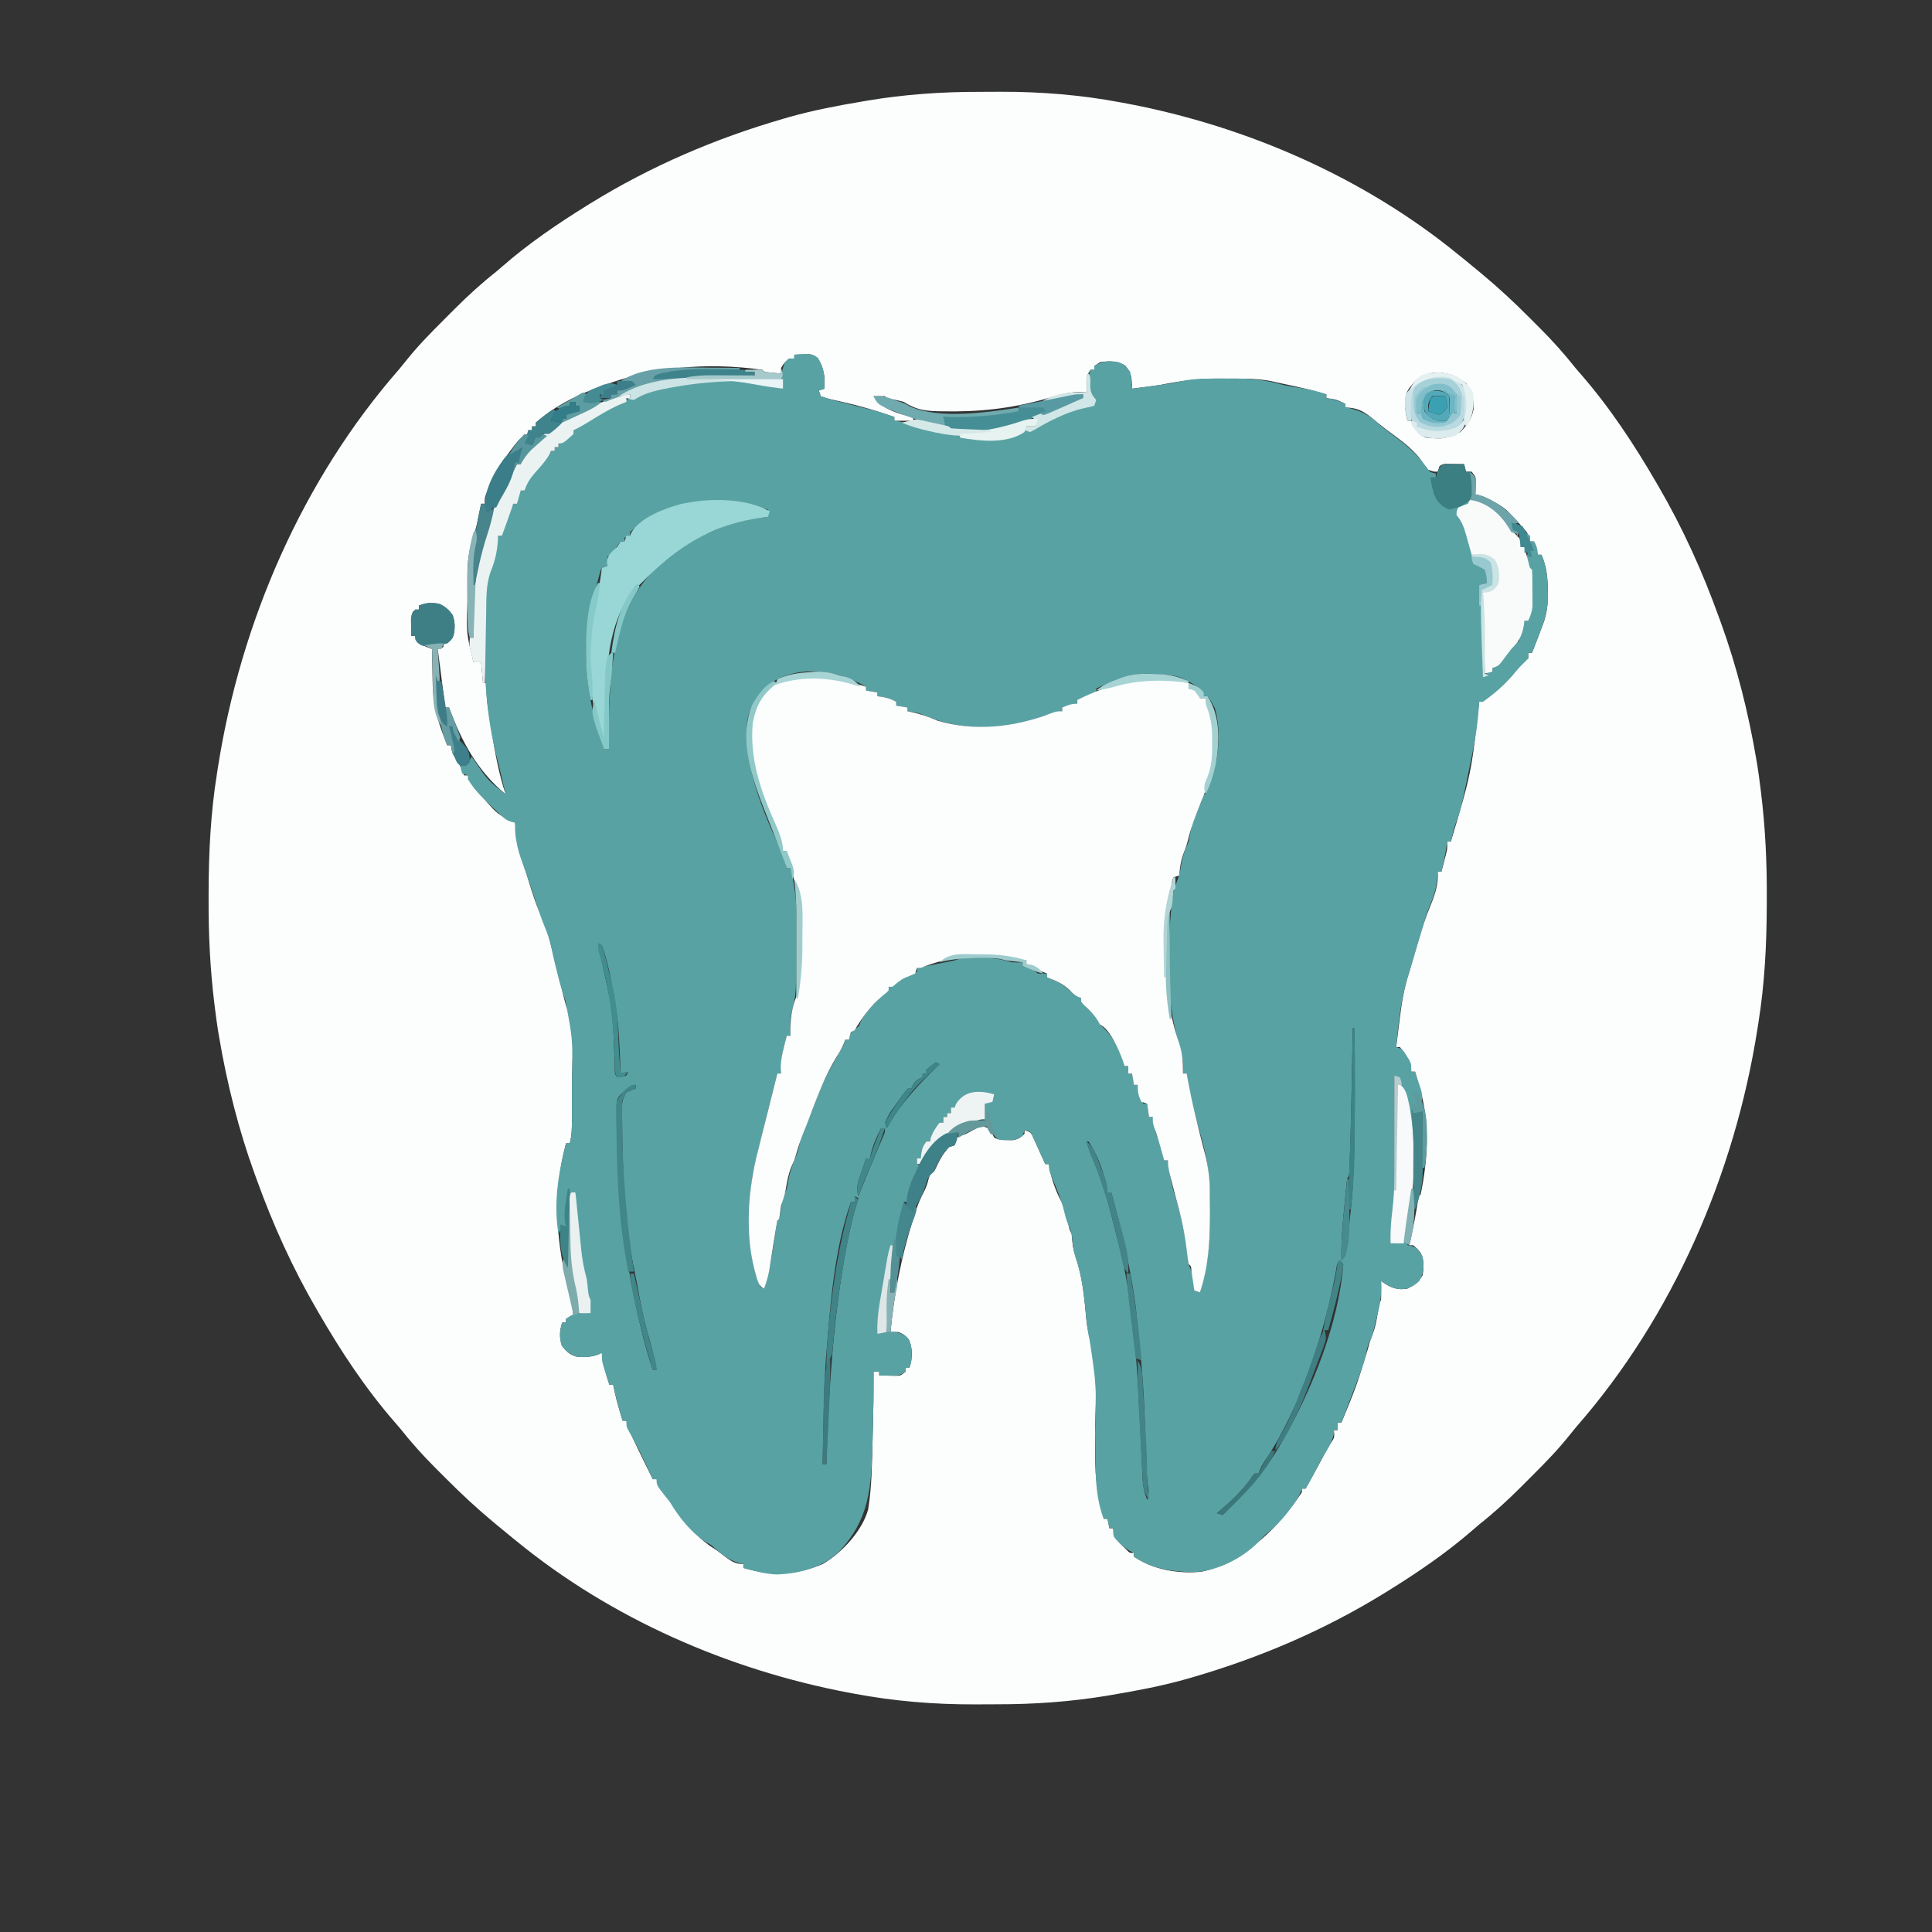 <?xml version="1.0" encoding="UTF-8"?>
<svg version="1.1" xmlns="http://www.w3.org/2000/svg" width="1024" height="1024">
<rect width="100%" height="100%" fill="#333333" stroke="none"/>
<path d="M0 0 C3.644 0.003 7.287 -0.02 10.93 -0.046 C32.423 -0.104 53.789 1.632 74.926 5.628 C76.656 5.95 76.656 5.95 78.42 6.278 C141.686 18.352 203.658 45.392 253.676 86.316 C255.02 87.393 255.02 87.393 256.391 88.491 C259.175 90.74 261.927 93.024 264.676 95.316 C265.181 95.735 265.686 96.155 266.207 96.587 C274.94 103.868 283.191 111.512 291.201 119.58 C292.998 121.388 294.806 123.185 296.616 124.982 C303.43 131.789 309.693 138.76 315.676 146.316 C316.611 147.418 317.552 148.514 318.504 149.601 C333.904 167.261 346.94 187.068 358.676 207.316 C359.057 207.968 359.438 208.62 359.831 209.292 C372.627 231.314 383.075 254.359 391.676 278.316 C392.025 279.269 392.374 280.222 392.733 281.204 C401.253 304.65 407.383 329.166 411.551 353.753 C411.73 354.801 411.909 355.85 412.093 356.929 C412.689 360.717 413.202 364.511 413.676 368.316 C413.8 369.303 413.924 370.29 414.052 371.307 C416.319 389.868 417.206 408.188 417.114 426.878 C417.111 428.177 417.108 429.476 417.106 430.815 C417.039 451.904 416.016 472.492 412.676 493.316 C412.494 494.496 412.312 495.676 412.125 496.891 C400.043 573.559 367.447 648.951 316.167 707.554 C315.043 708.883 313.95 710.237 312.874 711.604 C306.682 719.422 299.852 726.446 292.784 733.469 C290.804 735.438 288.836 737.417 286.868 739.398 C279.773 746.5 272.566 753.098 264.676 759.316 C263.574 760.25 262.478 761.191 261.391 762.144 C247.513 774.245 232.302 784.613 216.676 794.316 C216.03 794.718 215.383 795.121 214.717 795.535 C182.8 815.235 148.659 829.876 112.676 840.316 C111.699 840.6 110.722 840.884 109.715 841.177 C96.782 844.853 83.67 847.332 70.426 849.566 C69.691 849.691 68.955 849.816 68.197 849.945 C48.223 853.308 28.615 854.668 8.353 854.631 C4.709 854.628 1.066 854.652 -2.578 854.677 C-24.071 854.735 -45.437 852.999 -66.574 849.003 C-68.303 848.681 -68.303 848.681 -70.068 848.353 C-133.334 836.28 -195.306 809.239 -245.324 768.316 C-246.22 767.598 -247.116 766.88 -248.039 766.14 C-250.823 763.891 -253.575 761.608 -256.324 759.316 C-256.829 758.896 -257.334 758.477 -257.854 758.044 C-266.587 750.763 -274.838 743.119 -282.848 735.052 C-284.646 733.243 -286.454 731.446 -288.263 729.65 C-295.078 722.843 -301.34 715.872 -307.324 708.316 C-308.258 707.214 -309.2 706.117 -310.152 705.031 C-325.552 687.37 -338.587 667.563 -350.324 647.316 C-350.705 646.664 -351.086 646.011 -351.478 645.34 C-364.275 623.318 -374.722 600.272 -383.324 576.316 C-383.672 575.363 -384.021 574.409 -384.38 573.427 C-392.9 549.982 -399.031 525.466 -403.199 500.878 C-403.467 499.306 -403.467 499.306 -403.74 497.702 C-404.337 493.914 -404.849 490.12 -405.324 486.316 C-405.448 485.328 -405.571 484.341 -405.699 483.324 C-407.966 464.763 -408.854 446.443 -408.761 427.753 C-408.759 426.454 -408.756 425.155 -408.753 423.816 C-408.687 402.728 -407.664 382.139 -404.324 361.316 C-404.142 360.136 -403.96 358.956 -403.772 357.74 C-391.691 281.072 -359.094 205.68 -307.814 147.077 C-306.69 145.749 -305.598 144.394 -304.521 143.027 C-298.33 135.21 -291.499 128.185 -284.432 121.163 C-282.452 119.194 -280.483 117.214 -278.515 115.234 C-271.42 108.131 -264.213 101.534 -256.324 95.316 C-255.221 94.381 -254.125 93.44 -253.039 92.488 C-239.161 80.386 -223.95 70.019 -208.324 60.316 C-207.677 59.913 -207.03 59.511 -206.364 59.096 C-174.447 39.396 -140.306 24.756 -104.324 14.316 C-102.858 13.889 -102.858 13.889 -101.363 13.454 C-88.429 9.778 -75.318 7.3 -62.074 5.066 C-61.338 4.941 -60.602 4.815 -59.844 4.686 C-39.871 1.323 -20.262 -0.036 0 0 Z M-98.324 139.316 C-98.324 139.976 -98.324 140.636 -98.324 141.316 C-98.922 141.398 -99.52 141.481 -100.136 141.566 C-102.974 142.539 -103.82 143.76 -105.324 146.316 C-105.324 147.306 -105.324 148.296 -105.324 149.316 C-106.803 149.175 -108.282 149.028 -109.761 148.878 C-110.585 148.797 -111.409 148.716 -112.257 148.632 C-114.324 148.316 -114.324 148.316 -115.324 147.316 C-144.276 143.197 -174.18 145.676 -201.324 156.316 C-202.834 156.876 -202.834 156.876 -204.375 157.448 C-215.686 161.742 -226.234 167.258 -235.324 175.316 C-235.324 175.976 -235.324 176.636 -235.324 177.316 C-235.984 177.316 -236.644 177.316 -237.324 177.316 C-237.324 177.976 -237.324 178.636 -237.324 179.316 C-237.984 179.316 -238.644 179.316 -239.324 179.316 C-239.324 179.976 -239.324 180.636 -239.324 181.316 C-240.159 181.617 -240.159 181.617 -241.011 181.925 C-244.223 183.856 -246.134 186.599 -248.324 189.566 C-248.749 190.126 -249.175 190.687 -249.613 191.265 C-253.868 196.917 -257.563 202.331 -260.074 209.003 C-260.502 210.121 -260.93 211.238 -261.371 212.39 C-262.479 215.278 -262.479 215.278 -262.324 218.316 C-262.984 218.316 -263.644 218.316 -264.324 218.316 C-264.517 219.257 -264.71 220.198 -264.91 221.167 C-265.17 222.412 -265.43 223.658 -265.699 224.941 C-266.082 226.785 -266.082 226.785 -266.472 228.667 C-267.324 232.316 -267.324 232.316 -268.3 235.214 C-270.582 242.13 -271.629 248.709 -271.589 255.98 C-271.591 256.775 -271.593 257.57 -271.595 258.389 C-271.597 260.062 -271.593 261.734 -271.584 263.406 C-271.574 265.914 -271.584 268.421 -271.597 270.929 C-272.151 287.036 -272.151 287.036 -268.324 302.316 C-267.004 302.316 -265.684 302.316 -264.324 302.316 C-263.829 307.761 -263.829 307.761 -263.324 313.316 C-262.664 313.316 -262.004 313.316 -261.324 313.316 C-261.37 314.316 -261.417 315.316 -261.464 316.347 C-261.458 323.237 -260.16 330.03 -259.074 336.816 C-258.961 337.529 -258.849 338.241 -258.734 338.976 C-256.948 350.276 -254.95 361.437 -251.324 372.316 C-266.402 359.725 -274.554 344.517 -281.324 326.316 C-281.984 326.316 -282.644 326.316 -283.324 326.316 C-283.457 325.243 -283.589 324.171 -283.726 323.066 C-284.424 317.48 -285.156 311.898 -285.886 306.316 C-286.025 305.255 -286.163 304.194 -286.306 303.101 C-286.645 300.506 -286.984 297.911 -287.324 295.316 C-286.334 294.986 -285.344 294.656 -284.324 294.316 C-284.324 293.656 -284.324 292.996 -284.324 292.316 C-283.664 292.316 -283.004 292.316 -282.324 292.316 C-280.313 290.745 -279.435 289.692 -278.707 287.23 C-278.289 283.525 -278.044 281.015 -279.449 277.503 C-283.184 272.946 -283.184 272.946 -288.578 271.034 C-293.104 270.929 -293.104 270.929 -297.324 272.316 C-297.324 272.976 -297.324 273.636 -297.324 274.316 C-298.314 274.646 -299.304 274.976 -300.324 275.316 C-301.646 277.96 -301.421 279.993 -301.386 282.941 C-301.377 283.944 -301.368 284.946 -301.359 285.98 C-301.347 286.751 -301.336 287.521 -301.324 288.316 C-300.664 288.316 -300.004 288.316 -299.324 288.316 C-299.138 288.914 -298.952 289.512 -298.761 290.128 C-296.659 293.327 -293.802 293.925 -290.324 295.316 C-290.31 296.577 -290.31 296.577 -290.295 297.863 C-290.251 301.049 -290.189 304.234 -290.116 307.419 C-290.088 308.785 -290.067 310.151 -290.053 311.518 C-289.947 321.116 -288.653 329.31 -285.324 338.316 C-285.018 339.164 -284.713 340.012 -284.398 340.886 C-283.729 342.704 -283.031 344.512 -282.324 346.316 C-281.664 346.316 -281.004 346.316 -280.324 346.316 C-280.221 347.058 -280.117 347.801 -280.011 348.566 C-279.259 351.574 -278.188 352.878 -276.324 355.316 C-275.223 357.617 -274.28 359.949 -273.324 362.316 C-272.664 362.316 -272.004 362.316 -271.324 362.316 C-271.099 363.02 -270.875 363.723 -270.644 364.448 C-269.041 367.929 -266.804 370.443 -264.199 373.191 C-263.709 373.714 -263.219 374.238 -262.714 374.778 C-255.663 382.885 -255.663 382.885 -246.324 387.316 C-246.138 388.986 -246.138 388.986 -245.949 390.691 C-245.036 397.882 -243.648 404.794 -241.238 411.636 C-240.271 414.47 -239.4 417.328 -238.531 420.194 C-236.74 426.085 -234.849 431.74 -232.226 437.323 C-229.825 442.624 -228.318 448.2 -226.925 453.835 C-226.664 454.89 -226.402 455.945 -226.133 457.032 C-225.866 458.116 -225.599 459.199 -225.324 460.316 C-224.558 463.414 -223.792 466.511 -223.025 469.609 C-222.51 471.686 -221.997 473.764 -221.486 475.843 C-221.235 476.852 -220.984 477.862 -220.726 478.902 C-220.504 479.799 -220.282 480.697 -220.054 481.622 C-219.347 484.375 -219.347 484.375 -218.275 487.223 C-214.536 499.383 -216.167 514.303 -216.193 526.901 C-216.199 530.036 -216.193 533.171 -216.187 536.306 C-216.188 538.313 -216.189 540.32 -216.191 542.327 C-216.189 543.258 -216.187 544.188 -216.185 545.146 C-216.2 549.329 -216.255 553.239 -217.324 557.316 C-217.984 557.316 -218.644 557.316 -219.324 557.316 C-226.754 584.807 -224.478 610.548 -217.41 637.882 C-216.435 641.683 -215.794 645.421 -215.324 649.316 C-216.644 649.646 -217.964 649.976 -219.324 650.316 C-219.324 650.976 -219.324 651.636 -219.324 652.316 C-219.984 652.316 -220.644 652.316 -221.324 652.316 C-222.826 656.821 -223.04 660.658 -221.136 665.066 C-218.539 668.29 -216.393 670.075 -212.175 670.566 C-207.793 670.682 -204.292 670.364 -200.324 668.316 C-200.221 669.264 -200.117 670.213 -200.011 671.191 C-199.333 676.051 -197.815 680.654 -196.324 685.316 C-195.664 685.316 -195.004 685.316 -194.324 685.316 C-194.056 686.594 -193.787 687.873 -193.511 689.191 C-192.379 694.316 -190.892 699.309 -189.324 704.316 C-188.664 704.316 -188.004 704.316 -187.324 704.316 C-187.198 704.888 -187.073 705.46 -186.944 706.049 C-186.304 708.387 -185.443 710.396 -184.398 712.581 C-183.821 713.794 -183.821 713.794 -183.232 715.031 C-182.829 715.867 -182.426 716.704 -182.011 717.566 C-181.62 718.387 -181.229 719.208 -180.826 720.054 C-178.381 725.17 -175.873 730.251 -173.324 735.316 C-172.664 735.316 -172.004 735.316 -171.324 735.316 C-171.076 735.831 -170.829 736.347 -170.574 736.878 C-167.15 743.596 -167.15 743.596 -162.324 749.316 C-161.913 750.043 -161.501 750.77 -161.078 751.519 C-158.998 754.836 -156.493 757.601 -153.824 760.441 C-153.338 760.965 -152.852 761.49 -152.351 762.031 C-148.128 766.79 -148.128 766.79 -143.136 770.628 C-139.996 772.512 -137.176 774.666 -134.289 776.913 C-131.184 779.129 -129.186 780.316 -125.324 780.316 C-125.324 780.976 -125.324 781.636 -125.324 782.316 C-110.63 786.692 -97.512 786.248 -83.324 780.316 C-73.269 774.542 -62.398 762.855 -59.199 751.441 C-57.166 738.99 -57.147 726.145 -56.821 713.552 C-56.761 711.251 -56.696 708.95 -56.63 706.65 C-56.37 697.202 -56.269 687.767 -56.324 678.316 C-55.334 678.316 -54.344 678.316 -53.324 678.316 C-53.324 678.976 -53.324 679.636 -53.324 680.316 C-51.553 680.37 -49.782 680.409 -48.011 680.441 C-46.532 680.475 -46.532 680.475 -45.023 680.511 C-42.1 680.523 -42.1 680.523 -39.324 678.316 C-39.324 677.656 -39.324 676.996 -39.324 676.316 C-38.664 676.316 -38.004 676.316 -37.324 676.316 C-35.647 671.286 -35.485 666.288 -37.574 661.378 C-39.43 659.19 -40.614 658.219 -43.324 657.316 C-44.644 657.316 -45.964 657.316 -47.324 657.316 C-45.467 637.165 -41.494 617.129 -35.449 597.816 C-35.205 597.013 -34.961 596.21 -34.71 595.382 C-33.249 590.711 -31.526 586.426 -29.199 582.116 C-28.279 580.225 -27.725 578.412 -27.199 576.378 C-26.91 575.368 -26.621 574.357 -26.324 573.316 C-25.664 572.986 -25.004 572.656 -24.324 572.316 C-23.341 570.601 -23.341 570.601 -22.449 568.566 C-20.767 565.084 -18.993 562.157 -16.324 559.316 C-15.334 558.986 -14.344 558.656 -13.324 558.316 C-13.2 557.676 -13.076 557.037 -12.949 556.378 C-12.639 555.357 -12.639 555.357 -12.324 554.316 C-10.261 553.316 -10.261 553.316 -7.324 552.316 C-5.298 551.242 -3.289 550.144 -1.289 549.023 C1.151 548.145 2.299 548.33 4.676 549.316 C6.301 551.816 6.301 551.816 7.676 554.316 C10.116 555.535 11.829 555.517 14.551 555.566 C15.415 555.591 16.279 555.617 17.168 555.644 C20.159 555.253 21.515 554.386 23.676 552.316 C23.676 551.656 23.676 550.996 23.676 550.316 C26.676 551.316 26.676 551.316 27.751 552.99 C28.23 554.05 28.23 554.05 28.719 555.132 C29.071 555.896 29.422 556.66 29.784 557.447 C30.14 558.249 30.497 559.051 30.864 559.878 C31.416 561.088 31.416 561.088 31.979 562.322 C32.888 564.316 33.786 566.313 34.676 568.316 C35.336 568.316 35.996 568.316 36.676 568.316 C36.759 569.079 36.841 569.842 36.926 570.628 C38.175 576.769 40.294 582.718 43.239 588.253 C45.128 592.277 46.028 596.386 47.028 600.706 C47.566 603.277 47.566 603.277 48.676 605.316 C48.779 606.574 48.883 607.832 48.989 609.128 C49.375 613.039 50.308 616.408 51.586 620.12 C54.024 627.863 54.944 635.601 55.801 643.628 C56.688 653.57 56.688 653.57 58.731 663.296 C63.077 679.216 60.961 698.238 61.078 714.564 C61.152 735.741 61.152 735.741 65.676 756.316 C66.336 756.316 66.996 756.316 67.676 756.316 C68.006 757.966 68.336 759.616 68.676 761.316 C69.336 761.316 69.996 761.316 70.676 761.316 C70.802 762.42 70.802 762.42 70.93 763.546 C71.832 766.894 73.131 768.244 75.614 770.628 C76.324 771.326 77.034 772.023 77.766 772.741 C79.521 774.528 79.521 774.528 81.676 774.316 C81.676 774.976 81.676 775.636 81.676 776.316 C91.617 783.302 105.686 785.699 117.676 784.316 C128.257 782.111 138.461 776.187 146.676 769.316 C147.676 768.498 147.676 768.498 148.696 767.663 C157.289 760.418 164.378 751.599 170.676 742.316 C170.676 741.656 170.676 740.996 170.676 740.316 C171.336 740.316 171.996 740.316 172.676 740.316 C176.202 734.027 179.633 727.691 183.028 721.331 C184.676 718.316 184.676 718.316 186.387 715.675 C187.996 713.179 187.996 713.179 187.676 709.316 C188.336 709.316 188.996 709.316 189.676 709.316 C189.676 707.996 189.676 706.676 189.676 705.316 C190.336 705.316 190.996 705.316 191.676 705.316 C199.637 686.005 199.637 686.005 205.739 666.066 C206.418 663.347 207.126 661.115 208.176 658.566 C209.931 654.116 210.566 649.571 211.247 644.855 C211.676 642.316 211.676 642.316 212.676 640.316 C212.746 638.609 212.761 636.899 212.739 635.191 C212.725 633.826 212.725 633.826 212.711 632.433 C212.7 631.734 212.688 631.036 212.676 630.316 C213.687 630.976 214.698 631.636 215.739 632.316 C219.541 634.462 222.273 634.956 226.676 634.316 C230.38 632.289 232.33 630.835 234.676 627.316 C235.346 623.219 235.602 619.067 233.625 615.327 C232.19 613.467 232.19 613.467 229.676 611.316 C229.016 611.316 228.356 611.316 227.676 611.316 C227.87 610.444 228.063 609.573 228.262 608.675 C229.797 601.654 231.176 594.653 232.247 587.546 C232.676 585.316 232.676 585.316 233.676 584.316 C237.674 564.699 238.713 545.551 232.676 526.316 C231.999 523.985 231.338 521.65 230.676 519.316 C230.016 519.316 229.356 519.316 228.676 519.316 C228.614 518.656 228.553 517.996 228.489 517.316 C227.372 513.194 225.339 509.658 222.676 506.316 C222.016 506.316 221.356 506.316 220.676 506.316 C221.18 502.225 221.695 498.136 222.22 494.048 C222.397 492.661 222.571 491.275 222.741 489.887 C223.741 481.764 225.095 474.092 227.676 466.316 C228.318 464.141 228.951 461.964 229.579 459.784 C229.912 458.644 230.245 457.503 230.588 456.327 C231.272 453.987 231.951 451.646 232.627 449.304 C234.418 443.198 236.379 437.276 238.817 431.398 C241.243 425.52 243.183 419.737 242.676 413.316 C243.336 413.316 243.996 413.316 244.676 413.316 C245.182 411.401 245.681 409.484 246.176 407.566 C246.455 406.498 246.733 405.431 247.02 404.331 C247.818 401.179 247.818 401.179 247.676 397.316 C248.336 397.316 248.996 397.316 249.676 397.316 C260.562 360.834 260.562 360.834 264.676 323.316 C265.506 322.942 265.506 322.942 266.352 322.562 C274.796 318.035 281.147 310.992 286.899 303.503 C288.676 301.316 288.676 301.316 290.676 300.316 C290.676 299.326 290.676 298.336 290.676 297.316 C291.336 297.316 291.996 297.316 292.676 297.316 C293.45 295.338 294.22 293.358 294.989 291.378 C295.418 290.276 295.847 289.174 296.29 288.038 C296.976 286.196 296.976 286.196 297.676 284.316 C298.084 283.276 298.084 283.276 298.5 282.215 C300.608 276.512 301.149 271.435 301.051 265.378 C301.045 264.505 301.04 263.632 301.034 262.733 C300.91 256.578 300.19 251.001 297.676 245.316 C297.016 245.316 296.356 245.316 295.676 245.316 C295.532 244.532 295.388 243.748 295.239 242.941 C294.798 240.351 294.798 240.351 293.676 238.316 C293.016 238.316 292.356 238.316 291.676 238.316 C291.562 237.48 291.562 237.48 291.446 236.628 C290.401 233.489 288.612 231.729 286.364 229.316 C285.194 228.047 285.194 228.047 284 226.753 C283.233 225.949 282.467 225.144 281.676 224.316 C281.033 223.618 280.39 222.921 279.727 222.202 C277.372 220.036 274.996 218.635 272.176 217.128 C271.238 216.619 270.299 216.11 269.333 215.585 C267.074 214.506 265.12 213.794 262.676 213.316 C262.711 212.393 262.711 212.393 262.747 211.452 C262.765 210.644 262.783 209.836 262.801 209.003 C262.836 207.802 262.836 207.802 262.872 206.577 C262.834 204.032 262.834 204.032 260.676 201.316 C259.686 201.316 258.696 201.316 257.676 201.316 C257.346 199.996 257.016 198.676 256.676 197.316 C254.885 197.289 253.093 197.269 251.301 197.253 C249.805 197.236 249.805 197.236 248.278 197.218 C245.692 197.136 245.692 197.136 243.676 198.316 C243.346 199.306 243.016 200.296 242.676 201.316 C240.551 201.316 240.551 201.316 237.676 200.316 C236.073 198.464 234.724 196.491 233.317 194.488 C228.576 188.212 221.646 183.672 215.42 178.955 C212.721 176.909 210.079 174.824 207.504 172.624 C203.108 169.035 199.472 167.316 193.676 167.316 C193.676 166.656 193.676 165.996 193.676 165.316 C188.864 163.025 188.864 163.025 183.676 162.316 C183.676 161.656 183.676 160.996 183.676 160.316 C172.483 157.214 172.483 157.214 161.13 154.788 C159.628 154.499 158.131 154.178 156.648 153.804 C148.985 151.954 141.308 151.978 133.475 152 C131.142 152.003 128.811 151.98 126.479 151.954 C115.892 151.911 106.041 153.252 95.676 155.316 C92.825 155.768 89.978 156.142 87.114 156.503 C85.875 156.662 84.636 156.82 83.36 156.984 C82.474 157.093 81.589 157.203 80.676 157.316 C80.674 156.724 80.671 156.132 80.668 155.523 C80.45 151.05 80.097 148.844 77.239 145.253 C73.186 142.4 68.426 142.539 63.676 143.316 C62.191 144.306 62.191 144.306 60.676 145.316 C60.676 145.976 60.676 146.636 60.676 147.316 C60.016 147.316 59.356 147.316 58.676 147.316 C56.54 150.519 56.445 151.335 56.551 155.003 C56.569 155.811 56.587 156.62 56.606 157.452 C56.629 158.067 56.652 158.682 56.676 159.316 C55.501 159.233 54.325 159.151 53.114 159.066 C46.715 159.066 40.8 160.996 34.704 162.742 C16.175 167.98 -1.079 169.753 -20.324 169.316 C-21.064 169.302 -21.804 169.288 -22.566 169.273 C-29.83 169.097 -34.23 168.183 -40.324 164.316 C-42.706 163.644 -45.069 163.152 -47.503 162.71 C-49.324 162.316 -49.324 162.316 -50.324 161.316 C-52.323 161.275 -54.324 161.273 -56.324 161.316 C-52.351 167.358 -45.533 169.91 -38.699 171.628 C-37.585 171.855 -36.471 172.082 -35.324 172.316 C-35.324 172.976 -35.324 173.636 -35.324 174.316 C-38.624 174.316 -41.924 174.316 -45.324 174.316 C-45.324 173.656 -45.324 172.996 -45.324 172.316 C-54.609 169.018 -63.834 166.347 -73.449 164.21 C-74.727 163.915 -76.006 163.62 -77.324 163.316 C-77.99 163.167 -78.657 163.018 -79.343 162.864 C-81.261 162.39 -81.261 162.39 -84.324 161.316 C-84.654 160.326 -84.984 159.336 -85.324 158.316 C-84.334 157.986 -83.344 157.656 -82.324 157.316 C-81.979 150.762 -82.502 146.032 -86.605 140.628 C-88.972 138.821 -90.572 139.014 -93.511 139.128 C-94.863 139.169 -94.863 139.169 -96.242 139.21 C-96.929 139.245 -97.616 139.28 -98.324 139.316 Z M229.426 154.816 C228.926 155.424 228.426 156.033 227.911 156.659 C225.701 159.625 225.54 161.541 225.551 165.191 C225.549 166.054 225.546 166.918 225.543 167.808 C225.666 170.122 226.027 172.099 226.676 174.316 C227.336 174.316 227.996 174.316 228.676 174.316 C229.078 175.182 229.078 175.182 229.489 176.066 C231.446 179.774 232.606 181.959 236.676 183.316 C246.191 184.043 246.191 184.043 254.676 180.316 C258.307 176.602 260.671 173.443 261.676 168.316 C261.482 160.745 261.482 160.745 257.813 154.491 C251.943 150.026 247.816 148.569 240.438 148.874 C235.571 149.652 232.535 150.955 229.426 154.816 Z " fill="#FCFDFD" transform="translate(519.324,48.684)"/>
<path d="M0 0 C9.044 -0.621 9.044 -0.621 12.5 1.625 C15.939 7.07 16.216 11.742 16 18 C15.01 18.33 14.02 18.66 13 19 C13.33 19.99 13.66 20.98 14 22 C16.787 22.988 19.455 23.783 22.312 24.5 C23.129 24.716 23.946 24.932 24.787 25.154 C30.297 26.601 35.829 27.958 41.363 29.309 C45.316 30.345 49.144 31.651 53 33 C53 33.66 53 34.32 53 35 C53.879 35.128 54.758 35.255 55.664 35.387 C58.743 35.953 61.429 36.777 64.375 37.812 C91.562 46.314 114.002 46.011 139.252 32.901 C145.727 29.562 151.818 27.29 159 26 C157.912 22.75 157.912 22.75 156 20 C155.731 11.806 155.731 11.806 157 8 C157.66 8 158.32 8 159 8 C159 7.34 159 6.68 159 6 C163.27 3.154 166.992 3.269 172 4 C175.071 5.265 175.809 6.247 178 9 C178.457 11.268 178.457 11.268 178.652 13.691 C178.723 14.499 178.794 15.307 178.867 16.139 C178.911 16.753 178.955 17.367 179 18 C182.459 17.547 185.917 17.087 189.375 16.625 C190.341 16.499 191.306 16.372 192.301 16.242 C196.799 15.638 201.195 14.974 205.609 13.918 C212.483 12.497 219.488 12.665 226.476 12.684 C228.863 12.687 231.25 12.664 233.637 12.639 C242.591 12.602 250.355 13.482 259 16 C261.946 16.604 264.906 17.089 267.875 17.562 C272.742 18.34 277.355 19.304 282 21 C282 21.66 282 22.32 282 23 C283.083 23.186 283.083 23.186 284.188 23.375 C286.957 23.99 289.397 24.884 292 26 C292 26.66 292 27.32 292 28 C292.639 28.082 293.279 28.165 293.938 28.25 C300.441 29.843 305.326 32.214 310 37 C312.088 38.654 314.184 40.275 316.312 41.875 C317.479 42.766 318.644 43.658 319.809 44.551 C320.363 44.976 320.917 45.401 321.488 45.838 C327.075 50.13 331.296 54.39 335.422 60.145 C336.956 62.273 336.956 62.273 340 63 C340 63.66 340 64.32 340 65 C339.34 65.33 338.68 65.66 338 66 C340.153 73.405 340.153 73.405 344 80 C346.627 81.108 347.819 81.054 350.578 80.223 C351.46 79.84 352.342 79.457 353.25 79.062 C354.142 78.682 355.034 78.302 355.953 77.91 C356.629 77.61 357.304 77.309 358 77 C357.67 77.99 357.34 78.98 357 80 C354.438 81.188 354.438 81.188 352 82 C352.613 84.962 353.254 86.381 355 89 C355.743 91.232 356.424 93.486 357.062 95.75 C357.404 96.941 357.746 98.132 358.098 99.359 C359 103 359 103 359.434 106.836 C359.621 107.88 359.807 108.924 360 110 C362.901 111.951 362.901 111.951 366 113 C367 114 367 114 367.062 117.562 C367.042 118.697 367.021 119.831 367 121 C365.68 121.33 364.36 121.66 363 122 C363.144 123.024 363.289 124.047 363.438 125.102 C365.4 140.389 365.199 155.62 365 171 C365.681 170.257 365.681 170.257 366.375 169.5 C368 168 368 168 370 168 C370 167.34 370 166.68 370 166 C370.681 165.505 371.361 165.01 372.062 164.5 C375.657 161.441 377.885 157.981 380.449 154.047 C380.961 153.371 381.473 152.696 382 152 C382.66 152 383.32 152 384 152 C384.186 150.948 384.186 150.948 384.375 149.875 C385.038 146.823 385.972 143.947 387 141 C387.66 141 388.32 141 389 141 C390.204 135.637 390.184 130.474 390.188 125 C390.2 124.015 390.212 123.03 390.225 122.016 C390.227 121.062 390.228 120.108 390.23 119.125 C390.237 117.829 390.237 117.829 390.243 116.508 C389.972 113.708 389.076 111.584 388 109 C388.484 105.516 388.484 105.516 390 104 C390 103.01 390 102.02 390 101 C389.34 100.34 388.68 99.68 388 99 C387.375 96.375 387.375 96.375 387 94 C387.99 94.66 388.98 95.32 390 96 C390 96.99 390 97.98 390 99 C390.66 99 391.32 99 392 99 C393.461 101.647 394 102.894 394 106 C394.66 106 395.32 106 396 106 C398.899 112.557 399.328 118.998 399.375 126.062 C399.395 127.32 399.395 127.32 399.416 128.603 C399.374 134.583 398.176 139.454 396 145 C395.314 146.843 395.314 146.843 394.613 148.723 C394.184 149.825 393.755 150.927 393.312 152.062 C392.657 153.751 392.657 153.751 391.988 155.473 C391.662 156.307 391.336 157.141 391 158 C390.34 158 389.68 158 389 158 C389 158.99 389 159.98 389 161 C387.897 162.172 386.778 163.332 385.602 164.43 C383.725 166.269 382.073 168.245 380.375 170.25 C375.796 175.449 370.645 179.98 365 184 C364.34 184 363.68 184 363 184 C362.932 185.187 362.932 185.187 362.863 186.398 C362.341 194.308 361.258 201.922 359.688 209.688 C359.465 210.81 359.243 211.933 359.014 213.09 C358.354 216.396 357.681 219.698 357 223 C356.81 223.923 356.619 224.845 356.423 225.796 C353.275 240.882 353.275 240.882 350.66 248.098 C349.535 251.34 348.789 254.662 348 258 C347.34 258 346.68 258 346 258 C345.876 258.969 345.752 259.939 345.625 260.938 C345.001 265.348 344.013 269.665 343 274 C342.34 274 341.68 274 341 274 C340.961 274.909 340.961 274.909 340.922 275.836 C340.535 281.558 339.361 286.092 337.098 291.34 C334.999 296.425 333.565 301.732 332 307 C331.519 308.584 331.037 310.167 330.555 311.75 C329.248 316.042 327.969 320.342 326.701 324.646 C326.095 326.682 325.465 328.711 324.832 330.738 C321.333 342.575 320.261 354.758 319 367 C319.99 367.33 320.98 367.66 322 368 C323.387 369.707 323.387 369.707 324.688 371.812 C325.124 372.5 325.561 373.187 326.012 373.895 C327 376 327 376 327 380 C327.66 380 328.32 380 329 380 C329.7 382.079 330.385 384.164 331.062 386.25 C331.445 387.41 331.828 388.57 332.223 389.766 C332.952 392.801 333.119 394.157 332 397 C331.34 395.68 330.68 394.36 330 393 C329.851 395.075 329.851 395.075 331 397 C330.34 397.66 329.68 398.32 329 399 C328.67 398.67 328.34 398.34 328 398 C328.072 398.637 328.144 399.274 328.219 399.93 C329.396 412.257 329.09 424.631 329 437 C328.67 437 328.34 437 328 437 C327.985 436.332 327.971 435.663 327.956 434.975 C327.445 408.376 327.445 408.376 320 383 C319.34 382.67 318.68 382.34 318 382 C318.004 382.82 318.009 383.64 318.013 384.485 C318.054 392.308 318.084 400.13 318.104 407.953 C318.114 411.973 318.128 415.992 318.151 420.011 C318.341 454.145 318.341 454.145 316 471 C319.432 470.736 319.432 470.736 323 470 C323.66 469.01 324.32 468.02 325 467 C325 468.65 325 470.3 325 472 C325.577 472.062 326.155 472.124 326.75 472.188 C330.171 473.423 331.194 474.84 333 478 C333.801 482.878 333.764 486.689 331.25 491 C327.925 493.955 326.151 494.87 321.688 495.375 C317.1 494.908 314.828 493.5 311 491 C311.023 491.629 311.046 492.258 311.07 492.906 C311.19 498.599 310.576 503.526 309 509 C308.254 512.087 307.518 515.176 306.781 518.266 C306 521 306 521 305.004 522.921 C303.999 525.002 303.56 526.732 303.152 528.996 C301.911 534.916 299.737 540.431 297.562 546.062 C297.167 547.1 296.772 548.137 296.365 549.205 C295.599 551.216 294.83 553.226 294.059 555.235 C292.687 558.816 291.341 562.407 290 566 C289.34 566 288.68 566 288 566 C288 567.32 288 568.64 288 570 C287.34 570 286.68 570 286 570 C285.959 570.784 285.918 571.567 285.875 572.375 C284.83 576.704 282.903 579.736 280.551 583.48 C278.827 586.282 277.379 589.149 275.945 592.105 C274.427 595.147 272.713 598.064 271 601 C270.34 601 269.68 601 269 601 C268.765 601.694 268.531 602.387 268.289 603.102 C266.75 606.562 264.687 609.407 262.375 612.375 C261.93 612.95 261.485 613.525 261.026 614.118 C257.95 618.005 254.714 621.34 250.848 624.461 C248.972 626.023 247.396 627.7 245.75 629.5 C237.195 638.192 223.496 645.017 211.188 645.25 C200.239 645.117 189.1 643.395 180 637 C180 636.34 180 635.68 180 635 C179.126 634.609 179.126 634.609 178.234 634.211 C175.853 632.921 174.182 631.516 172.25 629.625 C171.33 628.747 171.33 628.747 170.391 627.852 C169 626 169 626 169 622 C168.34 622 167.68 622 167 622 C166.67 620.35 166.34 618.7 166 617 C165.34 617 164.68 617 164 617 C160.187 607.195 159.701 596.76 159.621 586.359 C159.604 585.194 159.587 584.028 159.57 582.826 C159.517 579.134 159.476 575.442 159.438 571.75 C160.174 546.733 160.174 546.733 156.526 522.197 C154.973 515.713 154.609 508.844 153.901 502.213 C152.988 493.757 151.641 485.829 148.855 477.74 C147.841 474.489 147.532 471.423 147.273 468.047 C146.887 465.151 145.857 462.655 144.754 459.965 C143.996 457.989 143.478 456.06 143 454 C141.796 448.927 139.905 444.191 137.918 439.379 C137.553 438.491 137.188 437.603 136.812 436.688 C136.468 435.866 136.124 435.045 135.77 434.199 C135 432 135 432 135 429 C134.34 429 133.68 429 133 429 C132.773 428.49 132.547 427.981 132.313 427.455 C131.282 425.153 130.235 422.858 129.188 420.562 C128.831 419.76 128.475 418.958 128.107 418.131 C127.756 417.367 127.405 416.603 127.043 415.816 C126.564 414.756 126.564 414.756 126.075 413.674 C125.03 411.661 125.03 411.661 122 411 C121.67 411.99 121.34 412.98 121 414 C117.749 416.167 116.708 416.272 112.938 416.25 C112.06 416.255 111.182 416.26 110.277 416.266 C108 416 108 416 106 414 C106 413.34 106 412.68 106 412 C104.391 408.795 104.391 408.795 102 406 C99.33 405.498 99.33 405.498 97 406 C98.32 405.67 99.64 405.34 101 405 C101 402.36 101 399.72 101 397 C101.639 396.732 102.279 396.464 102.938 396.188 C105.331 395.113 105.331 395.113 106 392 C96.927 391.134 96.927 391.134 88.75 394.375 C86.014 396.691 86.014 396.691 85 399 C84.34 399 83.68 399 83 399 C83 399.99 83 400.98 83 402 C82.34 402 81.68 402 81 402 C81 402.66 81 403.32 81 404 C80.34 404 79.68 404 79 404 C79 404.99 79 405.98 79 407 C78.34 407 77.68 407 77 407 C76.732 407.536 76.464 408.072 76.188 408.625 C74.792 411.417 73.396 414.208 72 417 C71.34 417 70.68 417 70 417 C68.515 421.455 68.515 421.455 67 426 C66.34 426 65.68 426 65 426 C65 426.99 65 427.98 65 429 C65.66 429.33 66.32 429.66 67 430 C66.662 430.617 66.325 431.235 65.977 431.871 C62.973 437.574 61.126 442.654 60 449 C59.34 449 58.68 449 58 449 C57.878 449.95 57.755 450.9 57.629 451.879 C56.953 456.611 55.943 461.266 54.938 465.938 C54.751 466.812 54.565 467.687 54.373 468.588 C53.917 470.726 53.459 472.863 53 475 C52.34 475 51.68 475 51 475 C50.162 479.98 49.326 484.961 48.491 489.941 C48.208 491.633 47.924 493.324 47.639 495.016 C47.228 497.458 46.819 499.901 46.41 502.344 C46.284 503.09 46.158 503.836 46.028 504.605 C45.23 509.392 44.574 514.18 44 519 C44.99 518.67 45.98 518.34 47 518 C52.305 517.658 55.725 517.479 60 521 C61.808 523.943 62.251 526.13 62.188 529.562 C62.178 530.709 62.178 530.709 62.168 531.879 C62 534 62 534 61 537 C60.34 537 59.68 537 59 537 C59 537.66 59 538.32 59 539 C55.579 541.281 54.318 541.219 50.312 541.125 C49.319 541.107 48.325 541.089 47.301 541.07 C46.162 541.036 46.162 541.036 45 541 C45 540.34 45 539.68 45 539 C44.01 539 43.02 539 42 539 C42.005 539.875 42.01 540.749 42.015 541.651 C42.045 550.985 41.894 560.304 41.628 569.634 C41.563 571.932 41.503 574.231 41.443 576.529 C40.802 600.191 40.183 616.834 23.465 634.711 C14.654 642.909 2.495 646.11 -9.375 646.5 C-15.442 646.228 -21.2 644.728 -27 643 C-27 642.34 -27 641.68 -27 641 C-27.536 640.897 -28.073 640.794 -28.625 640.688 C-34.109 639.1 -38.057 636.307 -42.191 632.5 C-44.023 630.897 -44.023 630.897 -46.434 629.582 C-54.503 624.608 -61.232 616.085 -66 608 C-66.66 607.175 -67.32 606.35 -68 605.5 C-73 599.25 -73 599.25 -73 596 C-73.66 596 -74.32 596 -75 596 C-75.246 595.472 -75.493 594.943 -75.747 594.399 C-76.89 591.952 -78.039 589.507 -79.188 587.062 C-79.575 586.232 -79.962 585.401 -80.361 584.545 C-82.724 579.526 -85.246 574.682 -88.075 569.908 C-89 568 -89 568 -89 565 C-89.66 565 -90.32 565 -91 565 C-92.969 558.711 -94.647 552.451 -96 546 C-96.66 546 -97.32 546 -98 546 C-98.674 543.919 -99.339 541.835 -100 539.75 C-100.371 538.59 -100.743 537.43 -101.125 536.234 C-102 533 -102 533 -102 529 C-102.639 529.33 -103.279 529.66 -103.938 530 C-108.049 531.343 -111.714 531.619 -116 531 C-119.185 529.379 -121.221 528.027 -123.375 525.188 C-124.577 520.98 -124.373 517.118 -123 513 C-122.34 513 -121.68 513 -121 513 C-121 512.34 -121 511.68 -121 511 C-116.706 507.511 -113.281 507.731 -108 508 C-108.289 506.804 -108.578 505.608 -108.875 504.375 C-110.044 499.131 -110.772 493.852 -111.5 488.531 C-111.943 485.403 -112.453 482.299 -113 479.188 C-114.968 467.491 -116.412 455.882 -116 444 C-116.99 444.33 -117.98 444.66 -119 445 C-119.338 446.895 -119.671 448.791 -120 450.688 C-120.186 451.743 -120.371 452.799 -120.562 453.887 C-120.951 456.649 -121.083 459.217 -121 462 C-121.66 462 -122.32 462 -123 462 C-123.66 463.32 -124.32 464.64 -125 466 C-127.695 449.493 -125.106 433.979 -121 418 C-120.34 418 -119.68 418 -119 418 C-117.699 413.035 -117.856 408.104 -117.867 403.012 C-117.866 402.036 -117.865 401.06 -117.864 400.054 C-117.864 397.986 -117.865 395.917 -117.87 393.848 C-117.875 390.737 -117.87 387.625 -117.863 384.514 C-117.362 363.223 -117.362 363.223 -121.312 342.5 C-121.766 341.084 -122.216 339.668 -122.664 338.25 C-123.001 337.2 -123.001 337.2 -123.345 336.129 C-124.425 332.619 -125.312 329.065 -126.188 325.5 C-126.354 324.83 -126.52 324.16 -126.691 323.47 C-127.533 320.034 -128.3 316.592 -129 313.125 C-129.657 310.086 -130.612 307.354 -131.812 304.488 C-134.141 298.762 -136.083 292.937 -138 287.062 C-139.971 281.044 -141.963 275.049 -144.172 269.113 C-145.51 265.47 -146.619 261.968 -147.25 258.125 C-147.4 257.261 -147.549 256.398 -147.703 255.508 C-148.002 252.98 -148.055 250.543 -148 248 C-148.594 247.889 -149.188 247.778 -149.8 247.664 C-152.228 246.931 -153.359 246.085 -155.207 244.375 C-155.791 243.837 -156.375 243.299 -156.976 242.745 C-157.582 242.169 -158.188 241.593 -158.812 241 C-159.745 240.123 -159.745 240.123 -160.696 239.229 C-165.243 234.885 -169.711 230.403 -173 225 C-173 224.34 -173 223.68 -173 223 C-173.99 222.67 -174.98 222.34 -176 222 C-176.688 219.938 -176.688 219.938 -177 218 C-176.072 217.598 -176.072 217.598 -175.125 217.188 C-172.7 216.044 -172.7 216.044 -171 213 C-170.515 213.701 -170.031 214.403 -169.531 215.125 C-162.598 225.433 -162.598 225.433 -153 233 C-153.624 230.333 -154.249 227.667 -154.875 225 C-155.049 224.256 -155.223 223.512 -155.402 222.746 C-155.576 222.005 -155.75 221.264 -155.93 220.5 C-156.197 219.36 -156.197 219.36 -156.47 218.198 C-156.943 216.238 -157.453 214.288 -157.969 212.34 C-163.235 191.165 -164.486 169.797 -164.438 148.062 C-164.437 146.997 -164.437 145.932 -164.437 144.834 C-164.43 141.755 -164.405 138.677 -164.371 135.598 C-164.366 134.69 -164.36 133.783 -164.354 132.849 C-164.186 123.558 -162.658 115.535 -159 107 C-158.191 103.354 -157.567 99.69 -157 96 C-156.34 96 -155.68 96 -155 96 C-154.938 95.051 -154.876 94.103 -154.812 93.125 C-154.108 87.929 -151.48 83.547 -149 79 C-148.34 79 -147.68 79 -147 79 C-146.856 78.216 -146.711 77.433 -146.562 76.625 C-146 74 -146 74 -145 72 C-144.34 72 -143.68 72 -143 72 C-142.947 71.312 -142.894 70.623 -142.84 69.914 C-141.675 65.873 -139.337 63.463 -136.562 60.375 C-132.57 55.856 -132.57 55.856 -129 51 C-128.34 51 -127.68 51 -127 51 C-127 50.34 -127 49.68 -127 49 C-126.34 49 -125.68 49 -125 49 C-125 48.34 -125 47.68 -125 47 C-119.524 42 -119.524 42 -117 42 C-117 41.34 -117 40.68 -117 40 C-114.741 38.298 -112.491 36.728 -110.125 35.188 C-109.44 34.738 -108.756 34.288 -108.051 33.824 C-101.068 29.296 -93.955 25.51 -86.082 22.773 C-84.306 22.114 -82.572 21.341 -80.852 20.547 C-76.55 18.69 -72.143 17.785 -67.562 16.875 C-66.351 16.622 -66.351 16.622 -65.115 16.363 C-45.472 12.343 -25.299 12.415 -6 18 C-6.273 16.385 -6.273 16.385 -6.551 14.738 C-7.055 10.546 -6.464 7.931 -5 4 C-4.34 3.34 -3.68 2.68 -3 2 C-2.01 2 -1.02 2 0 2 C0 1.34 0 0.68 0 0 Z M-82 90 C-82.923 90.69 -83.846 91.379 -84.797 92.09 C-85.524 92.72 -86.251 93.351 -87 94 C-87 94.66 -87 95.32 -87 96 C-87.99 96.33 -88.98 96.66 -90 97 C-90 97.66 -90 98.32 -90 99 C-90.66 99 -91.32 99 -92 99 C-93.286 100.528 -93.286 100.528 -94.5 102.438 C-96.792 105.896 -96.792 105.896 -99 107 C-99 108.65 -99 110.3 -99 112 C-100.485 112.495 -100.485 112.495 -102 113 C-102.896 114.817 -102.896 114.817 -103.438 117.125 C-103.681 118.021 -103.925 118.917 -104.176 119.84 C-104.448 120.883 -104.72 121.926 -105 123 C-105.344 124.239 -105.688 125.478 -106.043 126.754 C-113.642 154.316 -110.467 182.256 -101 209 C-100.01 209 -99.02 209 -98 209 C-98.016 208.237 -98.031 207.473 -98.048 206.687 C-98.605 175.323 -97.991 139.306 -75.27 115.09 C-65.073 104.546 -55.816 98.148 -42 93 C-40.814 92.482 -39.628 91.964 -38.406 91.43 C-30.599 88.153 -22.401 86.7 -14 86 C-14 84.68 -14 83.36 -14 82 C-15.874 81.518 -17.749 81.039 -19.625 80.562 C-21.191 80.162 -21.191 80.162 -22.789 79.754 C-43.333 74.93 -64.929 77.023 -82 90 Z M-13.305 174.574 C-19.725 179.807 -23.386 185.795 -25 194 C-26.941 215.898 -18.126 238.388 -9.32 257.996 C-7.307 262.577 -5.64 267.274 -4 272 C-3.34 272 -2.68 272 -2 272 C-1.685 273.52 -1.373 275.041 -1.062 276.562 C-0.888 277.409 -0.714 278.256 -0.535 279.129 C0.576 285.089 1.15 290.866 1.133 296.926 C1.134 297.667 1.136 298.408 1.137 299.172 C1.139 301.552 1.133 303.932 1.125 306.312 C1.123 307.121 1.122 307.93 1.12 308.763 C1.051 339.283 1.051 339.283 -1.568 349.126 C-2.141 351.613 -2.196 353.955 -2.125 356.5 C-2.107 357.356 -2.089 358.212 -2.07 359.094 C-2.047 359.723 -2.024 360.352 -2 361 C-2.66 361 -3.32 361 -4 361 C-6.589 370.878 -6.589 370.878 -7 381 C-7.66 381 -8.32 381 -9 381 C-13.977 400.764 -13.977 400.764 -18.812 420.562 C-19.007 421.362 -19.201 422.161 -19.401 422.985 C-19.958 425.319 -20.484 427.657 -21 430 C-21.186 430.802 -21.372 431.604 -21.564 432.431 C-23.351 440.927 -23.436 449.42 -23.438 458.062 C-23.44 458.835 -23.442 459.608 -23.445 460.404 C-23.445 472.035 -22.94 483.251 -18 494 C-17.34 494.33 -16.68 494.66 -16 495 C-13.616 487.027 -12.085 479.102 -10.875 470.875 C-10.543 468.643 -10.207 466.411 -9.867 464.18 C-9.724 463.208 -9.581 462.235 -9.433 461.234 C-9 459 -9 459 -8 458 C-7.46 455.297 -7.035 452.581 -6.598 449.859 C-6.01 447.047 -5.078 444.655 -4 442 C-3.671 440.445 -3.379 438.882 -3.125 437.312 C-2.266 432.717 -0.758 428.719 1.066 424.43 C1.953 422.124 2.485 419.985 2.938 417.562 C3.841 413.055 5.622 409.248 7.602 405.117 C8.868 402.295 9.923 399.457 10.936 396.536 C14.487 386.368 19.582 377.224 24.972 367.923 C26.134 365.88 26.134 365.88 27 363 C27.66 363 28.32 363 29 363 C29.082 362.402 29.165 361.804 29.25 361.188 C30 359 30 359 31.875 357.625 C34.206 356.099 34.206 356.099 35.285 353.293 C37.262 349.498 39.641 346.771 42.562 343.688 C43.304 342.882 43.304 342.882 44.061 342.061 C47.709 338.146 47.709 338.146 50 337 C50 336.34 50 335.68 50 335 C50.536 334.752 51.072 334.505 51.625 334.25 C54.154 332.976 54.154 332.976 56.938 331 C59.609 329.255 62.007 328.056 65 327 C65 326.34 65 325.68 65 325 C65.885 324.826 65.885 324.826 66.788 324.649 C69.463 324.122 72.138 323.592 74.812 323.062 C76.206 322.789 76.206 322.789 77.627 322.51 C78.52 322.333 79.412 322.155 80.332 321.973 C81.154 321.81 81.976 321.648 82.823 321.481 C85.162 321.004 85.162 321.004 88 320 C91.246 319.772 94.497 319.815 97.75 319.812 C98.632 319.8 99.513 319.788 100.422 319.775 C105.716 319.764 109.973 320.371 115 322 C118.292 322.168 118.292 322.168 121 322 C121 322.66 121 323.32 121 324 C122.134 324.474 123.269 324.949 124.438 325.438 C128 327 128 327 129 328 C130.666 328.041 132.334 328.043 134 328 C134 328.66 134 329.32 134 330 C134.592 330.231 135.183 330.461 135.793 330.699 C140.898 332.806 144.207 334.882 148 339 C148.722 339.351 149.444 339.701 150.188 340.062 C152 341 152 341 152.891 342.836 C154.139 345.271 155.568 346.702 157.562 348.562 C159.996 350.834 160.923 351.768 162 355 C162.722 355.681 163.444 356.361 164.188 357.062 C169.759 362.423 173.371 369.505 175 377 C175.66 377 176.32 377 177 377 C177 378.32 177 379.64 177 381 C177.66 381 178.32 381 179 381 C179.33 382.98 179.66 384.96 180 387 C180.66 387 181.32 387 182 387 C182.124 387.722 182.248 388.444 182.375 389.188 C182.99 391.957 183.884 394.397 185 397 C185.66 397 186.32 397 187 397 C187.33 399.31 187.66 401.62 188 404 C188.66 404 189.32 404 190 404 C190.121 404.675 190.242 405.351 190.367 406.047 C190.535 406.939 190.702 407.831 190.875 408.75 C191.037 409.632 191.2 410.513 191.367 411.422 C191.973 413.891 192.856 415.747 194 418 C194.422 419.572 194.797 421.156 195.125 422.75 C195.293 423.549 195.46 424.348 195.633 425.172 C195.754 425.775 195.875 426.378 196 427 C196.66 427 197.32 427 198 427 C198.147 428.181 198.147 428.181 198.297 429.387 C199.084 435.124 200.059 440.557 201.875 446.062 C203.719 451.733 205.023 457.411 206.188 463.25 C206.354 464.078 206.521 464.905 206.693 465.758 C207.622 470.538 208.309 475.279 208.747 480.13 C208.943 482.153 208.943 482.153 210 484.5 C211.488 488.219 211.671 492.031 212 496 C212.99 496.33 213.98 496.66 215 497 C219.043 483.443 220.481 470.248 220.336 456.141 C220.312 453.671 220.316 451.202 220.322 448.732 C220.302 436.117 218.729 424.665 215.062 412.562 C212.004 402.155 209.062 391.833 208 381 C207.34 381 206.68 381 206 381 C206.049 379.853 206.098 378.705 206.148 377.523 C206.146 372.89 204.993 369.015 203.625 364.625 C197.183 341.998 197.675 316.288 199.812 293 C199.882 292.205 199.952 291.411 200.024 290.592 C200.519 285.996 201.576 282.092 203.311 277.813 C204.231 275.392 204.634 272.996 205 270.438 C205.748 265.902 207.158 262.222 209 258 C209.322 256.444 209.611 254.88 209.875 253.312 C210.814 248.036 212.78 243.436 214.977 238.566 C216.185 235.996 216.185 235.996 216 233 C216.66 233 217.32 233 218 233 C218.819 230.794 219.63 228.585 220.438 226.375 C221.116 224.53 221.116 224.53 221.809 222.648 C225.224 212.19 226.111 197.924 222.883 187.336 C221.723 185.063 220.559 183.016 219 181 C218.34 181 217.68 181 217 181 C216.771 180.406 216.541 179.811 216.305 179.199 C214.65 176.41 212.92 175.426 210.125 173.812 C208.829 173.049 208.829 173.049 207.508 172.27 C202.439 169.703 197.27 169.633 191.688 169.312 C190.858 169.253 190.028 169.193 189.174 169.131 C181.428 168.685 175.376 170.759 168.188 173.562 C167.067 173.997 165.947 174.431 164.793 174.879 C162.103 175.915 162.103 175.915 160 177 C160 177.66 160 178.32 160 179 C156.667 180.333 153.333 181.667 150 183 C150 183.66 150 184.32 150 185 C147.333 185.667 144.667 186.333 142 187 C142 187.66 142 188.32 142 189 C140.742 189.248 139.484 189.495 138.188 189.75 C134.579 190.536 131.299 191.624 127.875 193 C110.728 199.436 88.016 198.915 71 192 C65.663 189.78 65.663 189.78 60 189 C60 188.34 60 187.68 60 187 C58.02 186.67 56.04 186.34 54 186 C54 185.34 54 184.68 54 184 C49.188 181.71 49.188 181.71 44 181 C44 180.34 44 179.68 44 179 C42.02 178.67 40.04 178.34 38 178 C38 177.34 38 176.68 38 176 C22.805 166.82 2.147 164.02 -13.305 174.574 Z M-104 312 C-102.392 320.234 -100.605 328.424 -98.768 336.609 C-96.206 348.22 -95.717 359.395 -95.395 371.262 C-95.357 372.482 -95.32 373.703 -95.281 374.961 C-95.251 376.073 -95.221 377.184 -95.189 378.33 C-95.173 380.973 -95.173 380.973 -94 383 C-91.527 382.656 -91.527 382.656 -89 382 C-88.505 381.01 -88.505 381.01 -88 380 C-89.98 380.495 -89.98 380.495 -92 381 C-92.04 380.075 -92.079 379.15 -92.12 378.196 C-93.25 352.365 -93.25 352.365 -98 327 C-98.179 326.289 -98.357 325.577 -98.541 324.844 C-100.047 318.853 -100.047 318.853 -102 313 C-102.66 312.67 -103.32 312.34 -104 312 Z M296 357 C295.985 357.846 295.985 357.846 295.969 358.71 C295.091 406.562 295.091 406.562 294.5 424 C294.465 425.123 294.429 426.246 294.393 427.403 C294.356 428.405 294.319 429.406 294.281 430.438 C294.236 431.704 294.236 431.704 294.189 432.996 C294 435 294 435 293 437 C292.705 439.264 292.463 441.536 292.246 443.809 C292.181 444.49 292.116 445.171 292.049 445.873 C291.911 447.322 291.776 448.77 291.643 450.219 C291.441 452.398 291.23 454.577 291.018 456.756 C290.282 464.515 289.784 472.198 290 480 C292.517 477.483 292.423 476.219 292.816 472.723 C292.941 471.651 293.065 470.579 293.193 469.475 C293.315 468.349 293.437 467.223 293.562 466.062 C293.688 464.971 293.814 463.88 293.943 462.756 C294.313 459.505 294.661 456.254 295 453 C295.145 451.634 295.145 451.634 295.292 450.24 C296.042 442.671 296.342 435.1 296.562 427.5 C296.584 426.805 296.605 426.109 296.627 425.393 C297.3 402.604 297.09 379.796 297 357 C296.67 357 296.34 357 296 357 Z M75 375 C73.293 376.281 71.626 377.618 70 379 C70 379.66 70 380.32 70 381 C69.34 381 68.68 381 68 381 C68 381.66 68 382.32 68 383 C67.381 383.248 66.763 383.495 66.125 383.75 C63.649 385.206 63.049 386.378 62 389 C61.34 389 60.68 389 60 389 C58.245 391.217 56.61 393.432 55 395.75 C54.549 396.384 54.098 397.018 53.633 397.672 C50.391 402.104 50.391 402.104 48 407 C48.33 407.99 48.66 408.98 49 410 C49.528 409.074 49.528 409.074 50.066 408.129 C57.357 395.623 66.696 386.046 77 376 C76.34 375.67 75.68 375.34 75 375 Z M-89.562 389.875 C-90.183 390.409 -90.803 390.942 -91.441 391.492 C-93.513 393.496 -93.973 394.552 -94.145 397.441 C-94.432 436.865 -91.19 474.53 -82 513 C-81.798 513.853 -81.597 514.706 -81.389 515.585 C-79.588 523.176 -77.626 530.647 -75 538 C-74.34 538 -73.68 538 -73 538 C-74.106 531.764 -75.613 525.761 -77.375 519.688 C-80.047 510.384 -81.853 500.981 -83.546 491.458 C-84 488.997 -84.506 486.551 -85.02 484.102 C-90.099 458.852 -91.114 431.961 -91.25 406.25 C-91.259 405.167 -91.269 404.084 -91.278 402.969 C-91.274 401.974 -91.27 400.978 -91.266 399.953 C-91.263 399.088 -91.261 398.224 -91.259 397.333 C-90.974 394.763 -90.404 393.165 -89 391 C-86.375 389.75 -86.375 389.75 -84 389 C-84 388.34 -84 387.68 -84 387 C-86.735 387 -87.525 388.097 -89.562 389.875 Z M46 410 C43.14 415.339 41.269 420.079 40 426 C39.34 426 38.68 426 38 426 C36.982 428.994 35.986 431.995 35 435 C34.776 435.665 34.551 436.33 34.32 437.016 C33.225 440.468 32.956 442.561 34 446 C34.34 445.138 34.681 444.275 35.031 443.387 C38.389 434.93 41.857 426.529 45.459 418.173 C45.79 417.398 46.12 416.623 46.461 415.824 C46.758 415.134 47.055 414.444 47.361 413.733 C48.115 411.995 48.115 411.995 48 410 C47.34 410 46.68 410 46 410 Z M155 417 C155.635 419.8 156.492 422.326 157.637 424.957 C162.677 436.837 166.331 448.684 169.325 461.229 C169.947 463.784 170.615 466.321 171.305 468.859 C180.261 502.62 181.871 538.325 183.555 573.055 C183.599 573.953 183.643 574.851 183.688 575.777 C183.896 580.081 184.092 584.385 184.266 588.691 C184.335 590.235 184.404 591.78 184.473 593.324 C184.497 594.016 184.52 594.708 184.545 595.421 C184.74 599.592 185.505 603.104 187 607 C188.147 603.813 187.769 601.402 187.265 598.114 C186.74 593.929 186.698 589.712 186.562 585.5 C185.115 545.147 185.115 545.147 181 505 C180.858 503.958 180.717 502.916 180.571 501.842 C177.833 482.2 173.287 463.098 168 444 C167.34 444 166.68 444 166 444 C165.883 443.153 165.765 442.306 165.645 441.434 C164.03 432.835 160.731 424.36 156 417 C155.67 417 155.34 417 155 417 Z M32 446 C32 446.99 32 447.98 32 449 C31.34 449 30.68 449 30 449 C21.239 474.021 19.128 502.67 17 529 C16.908 530.124 16.816 531.247 16.721 532.405 C15.864 543.904 15.667 555.412 15.438 566.938 C15.394 568.989 15.351 571.04 15.307 573.092 C15.201 578.061 15.099 583.031 15 588 C15.66 588 16.32 588 17 588 C17.059 586.285 17.059 586.285 17.12 584.536 C18.379 549.196 20.414 514.126 26.5 479.25 C26.643 478.423 26.787 477.597 26.935 476.745 C28.714 466.628 30.951 456.815 34 447 C33.34 446.67 32.68 446.34 32 446 Z M289 480 C287.394 481.606 287.448 483.55 287.055 485.758 C284.321 500.543 280.745 514.736 276 529 C275.698 529.912 275.395 530.825 275.084 531.765 C271.864 541.405 268.515 550.879 264 560 C263.41 561.241 262.82 562.481 262.23 563.723 C258.568 571.336 254.593 578.553 249.882 585.572 C248.217 588.054 246.952 590.144 246 593 C245.34 593 244.68 593 244 593 C242.656 594.555 242.656 594.555 241.312 596.562 C236.398 603.327 230.388 608.655 224 614 C224.99 614.33 225.98 614.66 227 615 C239.149 603.287 249.673 591.8 258 577 C258.468 576.197 258.936 575.394 259.418 574.566 C274.743 547.573 288.596 513.126 291 482 C290.01 481.01 290.01 481.01 289 480 Z " fill="#59A2A4" transform="translate(421,188)"/>
<path d="M0 0 C0 0.66 0 1.32 0 2 C2.97 2.495 2.97 2.495 6 3 C6 3.66 6 4.32 6 5 C6.907 5.124 7.815 5.247 8.75 5.375 C11.59 5.921 13.526 6.573 16 8 C16 8.66 16 9.32 16 10 C18.97 10.495 18.97 10.495 22 11 C22 11.66 22 12.32 22 13 C22.568 13.11 23.137 13.219 23.723 13.332 C28.821 14.379 33.204 15.945 38 18 C57.77 23.81 78.58 21.502 97.516 14.242 C101 13 101 13 104 13 C104 12.34 104 11.68 104 11 C106.906 9.743 108.796 9 112 9 C112 8.34 112 7.68 112 7 C120.872 2.579 129.37 -0.629 139 -3 C139.779 -3.196 140.557 -3.392 141.359 -3.594 C145.159 -4.178 148.911 -4.191 152.75 -4.188 C153.55 -4.188 154.349 -4.189 155.173 -4.189 C160.71 -4.14 165.667 -3.58 171 -2 C171 -1.01 171 -0.02 171 1 C171.619 1.083 172.238 1.165 172.875 1.25 C175 2 175 2 176.25 4.062 C176.498 4.702 176.745 5.341 177 6 C177.99 6 178.98 6 180 6 C186.847 21.182 185.918 38.872 180.25 54.312 C179.224 57.002 178.167 59.675 177.076 62.339 C174.717 68.172 172.391 74.057 170.938 80.188 C170.247 82.995 169.506 85.353 168.438 88 C166.869 91.993 166.381 95.735 166 100 C165.01 100.33 164.02 100.66 163 101 C162.259 102.765 162.259 102.765 161.938 104.938 C161.734 106.003 161.734 106.003 161.527 107.09 C161.353 108.05 161.179 109.011 161 110 C160.837 110.652 160.675 111.304 160.508 111.976 C158.615 120.025 158.646 128.034 158.688 136.25 C158.689 137 158.691 137.75 158.693 138.522 C158.764 155.858 160.211 172.315 165.914 188.785 C167.806 194.388 168.099 199.143 168 205 C168.66 205 169.32 205 170 205 C170.147 205.877 170.294 206.753 170.445 207.656 C172.811 221.034 176.181 234.141 179.593 247.285 C181.306 253.965 182.167 260.267 182.238 267.16 C182.248 267.939 182.257 268.718 182.267 269.521 C182.292 272.035 182.304 274.549 182.312 277.062 C182.316 277.914 182.32 278.766 182.323 279.644 C182.348 293.819 181.52 307.439 177 321 C176.01 320.67 175.02 320.34 174 320 C173.867 319.073 173.734 318.146 173.598 317.191 C173.421 315.994 173.244 314.796 173.062 313.562 C172.888 312.368 172.714 311.173 172.535 309.941 C172.31 307.12 172.31 307.12 171 306 C170.751 304.619 170.557 303.229 170.387 301.836 C170.275 300.969 170.164 300.101 170.049 299.208 C169.87 297.806 169.87 297.806 169.688 296.375 C168.461 287.296 166.534 278.808 164 270 C163.226 267.089 162.485 264.171 161.75 261.25 C161.575 260.57 161.4 259.889 161.219 259.188 C160.509 256.37 160 253.92 160 251 C159.34 251 158.68 251 158 251 C157.818 250.31 157.636 249.621 157.449 248.91 C155.999 243.488 154.445 238.159 152.551 232.875 C152 231 152 231 152 228 C151.34 228 150.68 228 150 228 C149.67 225.69 149.34 223.38 149 221 C148.01 220.67 147.02 220.34 146 220 C144.295 216.679 144 214.815 144 211 C143.34 211 142.68 211 142 211 C141.67 209.02 141.34 207.04 141 205 C140.34 205 139.68 205 139 205 C139 203.68 139 202.36 139 201 C138.34 201 137.68 201 137 201 C136.67 199.948 136.34 198.896 136 197.812 C133.9 192.173 129.522 181.761 124 179 C123.608 178.299 123.216 177.597 122.812 176.875 C120.73 173.571 118.267 171.204 115.426 168.551 C114 167 114 167 114 165 C113.443 164.773 112.886 164.546 112.312 164.312 C110 163 110 163 107.812 160.625 C104.246 157.297 100.5 155.755 96 154 C96 153.34 96 152.68 96 152 C95.299 151.732 94.597 151.464 93.875 151.188 C90.835 149.932 87.927 148.498 85 147 C85 146.34 85 145.68 85 145 C84.031 145.021 83.061 145.041 82.062 145.062 C79 145 79 145 78 144 C60.874 140.79 45.022 142.606 29 149 C28.34 149 27.68 149 27 149 C26.67 149.99 26.34 150.98 26 152 C24.295 152.754 22.586 153.501 20.848 154.172 C18.219 155.35 16.206 157.172 14 159 C13.34 159 12.68 159 12 159 C12 159.66 12 160.32 12 161 C10.496 162.41 10.496 162.41 8.438 164.062 C2.396 169.193 -1.972 175.216 -6 182 C-6.66 182.33 -7.32 182.66 -8 183 C-8.652 185.025 -8.652 185.025 -9 187 C-9.66 187 -10.32 187 -11 187 C-11.275 187.736 -11.549 188.472 -11.832 189.23 C-12.924 191.82 -14.163 193.961 -15.688 196.312 C-21.722 206.203 -25.813 217.232 -29.879 228.043 C-30.916 230.779 -32.01 233.483 -33.125 236.188 C-34.785 240.295 -36.065 244.446 -37.281 248.703 C-38 251 -38 251 -39.562 254.438 C-41.172 258.426 -41.839 262.199 -42.531 266.426 C-43.073 269.4 -44.026 272.142 -45 275 C-45.344 277.332 -45.679 279.665 -46 282 C-46.33 282.33 -46.66 282.66 -47 283 C-47.418 285.142 -47.781 287.294 -48.121 289.449 C-48.337 290.786 -48.552 292.122 -48.768 293.459 C-49.102 295.567 -49.436 297.676 -49.768 299.785 C-50.09 301.82 -50.418 303.853 -50.746 305.887 C-51.035 307.715 -51.035 307.715 -51.33 309.581 C-51.971 312.852 -52.87 315.868 -54 319 C-56.666 317.667 -57.004 316.011 -57.955 313.292 C-64.525 292.038 -62.758 266.255 -57 245 C-56.68 243.698 -56.365 242.394 -56.055 241.09 C-55.269 237.847 -54.45 234.615 -53.612 231.385 C-52.297 226.263 -51.029 221.13 -49.75 216 C-49.224 213.896 -48.698 211.792 -48.172 209.688 C-47.946 208.784 -47.72 207.88 -47.487 206.949 C-47.246 205.984 -47.246 205.984 -47 205 C-46.34 205 -45.68 205 -45 205 C-45.062 204.113 -45.124 203.226 -45.188 202.312 C-45.224 196.407 -43.436 190.686 -42 185 C-41.34 185 -40.68 185 -40 185 C-40.023 184.371 -40.046 183.742 -40.07 183.094 C-40.215 176.212 -39.385 170.667 -36.938 164.188 C-34.137 154.665 -34.76 144.165 -34.75 134.312 C-34.749 133.604 -34.748 132.896 -34.747 132.166 C-34.761 118.052 -36.312 105.71 -41.23 92.355 C-42 90 -42 90 -42 87 C-42.66 87 -43.32 87 -44 87 C-44.191 86.441 -44.382 85.883 -44.579 85.307 C-45.465 82.724 -46.358 80.143 -47.25 77.562 C-47.55 76.684 -47.851 75.806 -48.16 74.9 C-49.922 69.821 -51.848 64.893 -54.104 60.012 C-55.7 56.428 -56.9 52.763 -58 49 C-58.281 48.056 -58.562 47.113 -58.852 46.141 C-62.265 33.315 -63.406 17.695 -56.734 5.73 C-44.101 -11.465 -17.035 -5.543 0 0 Z " fill="#FCFDFD" transform="translate(459,364)"/>
<path d="M0 0 C-0.33 0.99 -0.66 1.98 -1 3 C-2.29 3.147 -2.29 3.147 -3.605 3.297 C-30.543 6.704 -49.486 19.014 -68 38 C-68.88 38.842 -69.761 39.684 -70.668 40.551 C-89.018 59.822 -86.892 96.356 -87 121 C-87.66 120.67 -88.32 120.34 -89 120 C-96.751 96.025 -97.959 71.63 -91.988 47.203 C-90.608 41.526 -89.777 35.789 -89 30 C-87.515 29.505 -87.515 29.505 -86 29 C-86.103 28.278 -86.206 27.556 -86.312 26.812 C-85.873 22.861 -83.884 21.609 -81 19 C-80.34 18.01 -79.68 17.02 -79 16 C-78.34 16 -77.68 16 -77 16 C-76.67 15.01 -76.34 14.02 -76 13 C-75.34 13 -74.68 13 -74 13 C-73.795 12.432 -73.59 11.863 -73.379 11.277 C-68.583 3.356 -56.441 -1.236 -47.887 -3.662 C-33.657 -7.1 -13.13 -7.366 0 0 Z " fill="#98D7D5" transform="translate(408,271)"/>
<path d="M0 0 C7.334 -0.136 10.516 2.678 15.703 7.676 C16.461 8.443 17.219 9.21 18 10 C18.737 10.695 19.475 11.39 20.234 12.105 C22 14 22 14 23 17 C23.681 17.639 24.361 18.279 25.062 18.938 C27 21 27 21 27 25 C27.66 25 28.32 25 29 25 C29.205 25.782 29.41 26.565 29.621 27.371 C29.891 28.383 30.16 29.395 30.438 30.438 C30.704 31.447 30.971 32.456 31.246 33.496 C31.76 35.918 31.76 35.918 33 37 C33.253 40.576 33.185 44.166 33.188 47.75 C33.2 48.753 33.212 49.756 33.225 50.789 C33.227 51.761 33.228 52.733 33.23 53.734 C33.235 54.624 33.239 55.513 33.243 56.429 C32.975 59.262 32.171 61.42 31 64 C30.34 64 29.68 64 29 64 C28.814 65.33 28.814 65.33 28.625 66.688 C27.564 72.308 25.998 75.009 22 79 C20.182 81.327 18.432 83.695 16.684 86.074 C15 88 15 88 12 89 C12 89.66 12 90.32 12 91 C10.02 91.495 10.02 91.495 8 92 C7.67 77.81 7.34 63.62 7 49 C8.98 48.01 10.96 47.02 13 46 C14.64 44.36 14.249 42.505 14.312 40.25 C14.254 36.835 14.038 35.081 12.562 31.938 C8.886 29.157 5.489 29.171 1 29 C0.674 27.819 0.348 26.638 0.012 25.422 C-0.429 23.864 -0.871 22.307 -1.312 20.75 C-1.526 19.973 -1.739 19.195 -1.959 18.395 C-3.128 14.313 -4.228 11.3 -7 8 C-7 5.875 -7 5.875 -6 4 C-3.5 2.875 -3.5 2.875 -1 2 C-0.67 1.34 -0.34 0.68 0 0 Z " fill="#F9FBFB" transform="translate(779,265)"/>
<path d="M0 0 C0 0.66 0 1.32 0 2 C-0.66 2 -1.32 2 -2 2 C-2 2.66 -2 3.32 -2 4 C-3.176 4.474 -4.351 4.949 -5.562 5.438 C-11.569 8.087 -17.061 11.55 -22.645 14.977 C-25.072 16.44 -27.438 17.8 -30 19 C-30 19.66 -30 20.32 -30 21 C-35.476 26 -35.476 26 -38 26 C-38 26.66 -38 27.32 -38 28 C-38.66 28 -39.32 28 -40 28 C-40 28.66 -40 29.32 -40 30 C-40.66 30 -41.32 30 -42 30 C-42.227 30.538 -42.454 31.075 -42.688 31.629 C-44.73 35.319 -47.592 38.339 -50.367 41.49 C-52.965 44.514 -54.768 47.199 -56 51 C-56.66 51 -57.32 51 -58 51 C-58.66 53.31 -59.32 55.62 -60 58 C-60.66 58 -61.32 58 -62 58 C-62.248 58.763 -62.495 59.526 -62.75 60.312 C-64.42 65.238 -66.21 70.117 -68 75 C-68.66 75 -69.32 75 -70 75 C-70.026 75.666 -70.052 76.333 -70.078 77.02 C-70.465 83.304 -71.638 88.486 -74.062 94.297 C-76.421 101.097 -76.202 108.285 -76.316 115.402 C-76.337 116.48 -76.358 117.558 -76.379 118.668 C-76.444 122.091 -76.504 125.514 -76.562 128.938 C-76.606 131.266 -76.649 133.595 -76.693 135.924 C-76.8 141.616 -76.902 147.308 -77 153 C-77.33 153 -77.66 153 -78 153 C-78.33 149.37 -78.66 145.74 -79 142 C-80.32 142 -81.64 142 -83 142 C-85.286 133.571 -85.286 133.571 -85 129 C-84.34 129 -83.68 129 -83 129 C-83.023 127.753 -83.046 126.507 -83.07 125.223 C-83.215 113.974 -82.687 103.123 -81 92 C-80.867 91.104 -80.734 90.208 -80.598 89.285 C-78.132 75.175 -73.209 58.737 -65.203 46.855 C-63.169 43.719 -61.622 40.364 -60 37 C-59.34 37 -58.68 37 -58 37 C-57.814 36.319 -57.629 35.639 -57.438 34.938 C-50.66 21.087 -32.487 11.993 -19 6 C-17.844 5.483 -16.687 4.966 -15.496 4.434 C-5.202 0 -5.202 0 0 0 Z " fill="#EBF3F2" transform="translate(334,209)"/>
<path d="M0 0 C4.536 3.024 4.781 6.862 6 12 C7.713 21.461 8.386 30.77 8.375 40.375 C8.376 41.663 8.376 42.95 8.377 44.277 C8.239 56.453 6.491 68.108 4 80 C3.665 81.666 3.332 83.333 3 85 C0.69 85 -1.62 85 -4 85 C-4.089 79.132 -3.788 73.567 -3.035 67.758 C-1.491 54.51 -1.575 41.196 -1.438 27.875 C-1.394 24.018 -1.347 20.162 -1.295 16.305 C-1.263 13.925 -1.236 11.545 -1.214 9.164 C-1.201 8.104 -1.187 7.045 -1.174 5.953 C-1.164 5.017 -1.155 4.082 -1.145 3.118 C-1 1 -1 1 0 0 Z " fill="#F8F9FA" transform="translate(741,574)"/>
<path d="M0 0 C3.05 1.477 5.087 3.2 7 6 C8.279 10.272 8.409 13.772 7 18 C5.422 20.052 4.349 20.887 1.875 21.688 C-8.904 22.859 -8.904 22.859 -11.773 20.609 C-13 19 -13 19 -13 17 C-13.66 17 -14.32 17 -15 17 C-15.054 15.23 -15.093 13.459 -15.125 11.688 C-15.148 10.701 -15.171 9.715 -15.195 8.699 C-15 6 -15 6 -13 3 C-12.34 3 -11.68 3 -11 3 C-11 2.34 -11 1.68 -11 1 C-7.467 -0.767 -3.848 -0.64 0 0 Z " fill="#3E7F86" transform="translate(233,320)"/>
<path d="M0 0 C1.504 0.014 1.504 0.014 3.039 0.027 C3.81 0.039 4.581 0.051 5.375 0.062 C5.705 1.383 6.035 2.703 6.375 4.062 C7.035 4.062 7.695 4.062 8.375 4.062 C10.482 8.277 11.435 12.429 10.375 17.062 C6.628 21.266 3.054 23.236 -2.625 24.062 C-6.868 22.423 -8.76 20.147 -10.625 16.062 C-11.426 13.085 -12.064 10.094 -12.625 7.062 C-11.635 7.062 -10.645 7.062 -9.625 7.062 C-9.336 6.093 -9.047 5.124 -8.75 4.125 C-6.967 -0.728 -4.756 -0.055 0 0 Z " fill="#3B7F83" transform="translate(770.625,245.938)"/>
<path d="M0 0 C-0.33 1.32 -0.66 2.64 -1 4 C-2.32 4.33 -3.64 4.66 -5 5 C-5 7.64 -5 10.28 -5 13 C-5.739 13.135 -6.477 13.271 -7.238 13.41 C-19.579 16.029 -28.437 21.905 -36 32 C-36.526 32.915 -37.052 33.83 -37.594 34.773 C-38.058 35.508 -38.522 36.243 -39 37 C-39.66 37 -40.32 37 -41 37 C-41 36.01 -41 35.02 -41 34 C-40.34 34 -39.68 34 -39 34 C-38.876 33.072 -38.752 32.144 -38.625 31.188 C-38 28 -38 28 -36 25 C-35.34 25 -34.68 25 -34 25 C-33.917 24.464 -33.835 23.927 -33.75 23.375 C-32.724 20.127 -31.034 17.712 -29 15 C-28.34 15 -27.68 15 -27 15 C-27 14.01 -27 13.02 -27 12 C-26.34 12 -25.68 12 -25 12 C-25 11.34 -25 10.68 -25 10 C-24.34 10 -23.68 10 -23 10 C-23 9.01 -23 8.02 -23 7 C-22.34 7 -21.68 7 -21 7 C-20.794 6.423 -20.587 5.845 -20.375 5.25 C-15.699 -2.402 -7.73 -2.151 0 0 Z " fill="#EEF4F3" transform="translate(527,580)"/>
<path d="M0 0 C0.495 1.485 0.495 1.485 1 3 C-4.737 6.569 -10.613 8.838 -17 11 C-18.38 11.514 -18.38 11.514 -19.788 12.039 C-25.168 13.648 -30.548 13.328 -36.125 13.312 C-37.304 13.329 -38.484 13.345 -39.699 13.361 C-40.832 13.362 -41.965 13.363 -43.133 13.363 C-44.163 13.366 -45.193 13.369 -46.254 13.372 C-49.413 12.944 -50.814 12.311 -53 10 C-53 8.68 -53 7.36 -53 6 C-51.684 5.951 -50.368 5.902 -49.012 5.852 C-40.661 5.507 -32.54 5.161 -24.344 3.41 C-20.538 2.744 -16.853 2.874 -13 3 C-13 2.34 -13 1.68 -13 1 C-8.614 0.298 -4.442 -0.108 0 0 Z " fill="#468E95" transform="translate(553,215)"/>
<path d="M0 0 C0.66 0 1.32 0 2 0 C2.111 1.109 2.221 2.218 2.335 3.361 C2.751 7.507 3.174 11.651 3.599 15.796 C3.782 17.584 3.962 19.373 4.14 21.161 C4.398 23.743 4.663 26.325 4.93 28.906 C5.007 29.696 5.084 30.486 5.164 31.3 C5.696 36.36 6.693 41.082 8 46 C8.229 47.62 8.426 49.245 8.562 50.875 C8.77 53.311 8.901 54.802 10 57 C10.04 59.333 10.043 61.667 10 64 C8 64.043 6 64.041 4 64 C2.21 62.21 2.405 59.489 2.062 57.062 C1.445 52.516 1.445 52.516 0.494 48.033 C-1.574 39.667 -1.266 31.198 -1.206 22.638 C-1.187 19.913 -1.185 17.188 -1.186 14.463 C-1.181 12.734 -1.175 11.006 -1.168 9.277 C-1.167 8.461 -1.166 7.644 -1.165 6.803 C-1.116 1.116 -1.116 1.116 0 0 Z " fill="#EAF1F0" transform="translate(303,632)"/>
<path d="M0 0 C-0.875 4.75 -0.875 4.75 -2 7 C-2.99 7.33 -3.98 7.66 -5 8 C-8.59 11.91 -11.155 16.034 -13 21 C-13.725 21.683 -13.725 21.683 -14.465 22.379 C-16.253 24.267 -16.688 25.635 -17.375 28.125 C-18.921 33.161 -21.305 37.494 -24 42 C-25.32 42 -26.64 42 -28 42 C-27.717 34.424 -26.453 28.719 -23 22 C-22.651 21.198 -22.301 20.396 -21.941 19.57 C-18.666 12.295 -13.781 4.42 -6.469 0.719 C-4 0 -4 0 0 0 Z " fill="#3E8188" transform="translate(508,600)"/>
<path d="M0 0 C4.273 -0.199 7.115 0.252 11 2 C12.454 2.464 12.454 2.464 13.938 2.938 C17 4 17 4 19.562 5.562 C35.683 12.304 60.109 8.57 77 6 C77 6.66 77 7.32 77 8 C63.535 10.407 50.673 11.393 37 11 C37.495 13.475 37.495 13.475 38 16 C31.315 15.392 25.293 13.266 19 11 C18.104 10.678 17.208 10.355 16.285 10.023 C2.376 4.751 2.376 4.751 0 0 Z " fill="#6EAAAE" transform="translate(463,210)"/>
<path d="M0 0 C-0.523 2.763 -1.109 5.326 -2 8 C-2.66 8 -3.32 8 -4 8 C-4.206 9.258 -4.412 10.516 -4.625 11.812 C-5.938 17.825 -8.943 22.724 -12 28 C-12.678 29.327 -13.35 30.659 -14 32 C-14.66 32 -15.32 32 -16 32 C-16.66 33.32 -17.32 34.64 -18 36 C-18.66 35.67 -19.32 35.34 -20 35 C-21.052 24.267 -16.063 14.481 -9.773 6.035 C-7.15 3.025 -4.223 0 0 0 Z " fill="#3B7D88" transform="translate(277,237)"/>
<path d="M0 0 C1 2 1 2 0.875 5.875 C0.801 9.614 1.551 11.125 4 14 C3.67 14.99 3.34 15.98 3 17 C0.805 17.703 0.805 17.703 -2.125 18.25 C-7.373 19.435 -11.978 21.142 -16.812 23.438 C-17.422 23.726 -18.031 24.014 -18.659 24.312 C-21.792 25.831 -24.793 27.473 -27.762 29.285 C-29.365 30.134 -29.365 30.134 -31 31 C-31.99 30.67 -32.98 30.34 -34 30 C-33.67 29.34 -33.34 28.68 -33 28 C-31.35 28 -29.7 28 -28 28 C-28 27.01 -28 26.02 -28 25 C-28.66 24.34 -29.32 23.68 -30 23 C-29.415 22.768 -28.83 22.536 -28.228 22.297 C-25.568 21.242 -22.909 20.183 -20.25 19.125 C-19.33 18.76 -18.409 18.395 -17.461 18.02 C-16.571 17.665 -15.682 17.311 -14.766 16.945 C-13.949 16.621 -13.132 16.296 -12.29 15.961 C-9.998 15.04 -9.998 15.04 -7.89 13.878 C-6 13 -6 13 -3 13 C-3 12.34 -3 11.68 -3 11 C-4.754 11.433 -4.754 11.433 -6.543 11.875 C-8.091 12.25 -9.639 12.625 -11.188 13 C-11.956 13.191 -12.725 13.382 -13.518 13.578 C-17.421 14.516 -20.952 15.26 -25 15 C-17.986 10.324 -9.24 9.588 -1 10 C-1.012 9.362 -1.023 8.724 -1.035 8.066 C-1.044 7.24 -1.053 6.414 -1.062 5.562 C-1.074 4.739 -1.086 3.915 -1.098 3.066 C-1 1 -1 1 0 0 Z " fill="#D1E6E6" transform="translate(577,198)"/>
<path d="M0 0 C0 0.66 0 1.32 0 2 C-0.784 2.248 -1.567 2.495 -2.375 2.75 C-5.454 4.216 -5.813 4.894 -7 8 C-7.306 10.376 -7.306 10.376 -7.266 12.953 C-7.27 13.948 -7.274 14.943 -7.278 15.969 C-7.269 17.052 -7.26 18.134 -7.25 19.25 C-7.244 20.39 -7.238 21.529 -7.232 22.703 C-6.948 48.243 -4.72 73.737 -1 99 C-1.99 99 -2.98 99 -4 99 C-7.986 79.009 -9.541 58.364 -10 38 C-10.049 36.153 -10.049 36.153 -10.099 34.269 C-10.185 30.86 -10.243 27.451 -10.284 24.041 C-10.312 22.04 -10.357 20.039 -10.403 18.037 C-10.411 16.808 -10.418 15.579 -10.426 14.312 C-10.44 13.216 -10.455 12.119 -10.47 10.988 C-9.756 6.449 -7.281 4.093 -3.875 1.188 C-2 0 -2 0 0 0 Z " fill="#418689" transform="translate(337,575)"/>
<path d="M0 0 C1.521 0.01 3.043 0.019 4.564 0.027 C8.231 0.049 11.897 0.083 15.562 0.125 C15.562 0.455 15.562 0.785 15.562 1.125 C14.211 1.147 14.211 1.147 12.831 1.169 C9.422 1.231 6.014 1.305 2.605 1.387 C1.142 1.42 -0.322 1.448 -1.785 1.471 C-11.474 1.628 -20.025 2.608 -29.438 5.125 C-23.828 5.125 -18.218 5.125 -12.438 5.125 C-12.438 5.455 -12.438 5.785 -12.438 6.125 C-13.066 6.256 -13.695 6.386 -14.343 6.521 C-33.887 10.362 -33.887 10.362 -52.625 16.938 C-53.553 17.329 -54.481 17.721 -55.438 18.125 C-56.097 17.795 -56.758 17.465 -57.438 17.125 C-55.788 16.795 -54.138 16.465 -52.438 16.125 C-52.438 15.465 -52.438 14.805 -52.438 14.125 C-51.447 14.125 -50.458 14.125 -49.438 14.125 C-49.438 13.465 -49.438 12.805 -49.438 12.125 C-46.468 11.135 -43.498 10.145 -40.438 9.125 C-42.748 8.465 -45.057 7.805 -47.438 7.125 C-34.773 -1.318 -14.747 -0.173 0 0 Z " fill="#67A0A6" transform="translate(376.438,194.875)"/>
<path d="M0 0 C0.66 0.66 1.32 1.32 2 2 C1.753 2.718 1.505 3.436 1.25 4.176 C-1.962 13.982 -3.829 23.846 -5.562 34 C-5.714 34.869 -5.865 35.737 -6.021 36.632 C-8.623 51.623 -10.51 66.577 -11.722 81.746 C-12 84 -12 84 -13 86 C-13.225 87.537 -13.408 89.08 -13.562 90.625 C-13.646 91.442 -13.73 92.26 -13.816 93.102 C-13.877 93.728 -13.938 94.355 -14 95 C-14.33 95 -14.66 95 -15 95 C-15.17 86.298 -14.696 77.781 -13.812 69.125 C-13.682 67.836 -13.551 66.547 -13.416 65.218 C-11.351 45.612 -8.338 25.998 -3 7 C-2.662 5.668 -2.326 4.335 -2 3 C-1.34 3 -0.68 3 0 3 C0 2.01 0 1.02 0 0 Z " fill="#408487" transform="translate(453,634)"/>
<path d="M0 0 C2.97 0.495 2.97 0.495 6 1 C6.025 5.98 6.043 10.961 6.055 15.941 C6.06 17.633 6.067 19.324 6.075 21.016 C6.088 23.458 6.093 25.901 6.098 28.344 C6.103 29.09 6.108 29.836 6.113 30.605 C6.114 38.635 5.062 45.544 2 53 C1.67 53 1.34 53 1 53 C1.005 51.785 1.01 50.571 1.016 49.319 C1.034 44.766 1.046 40.213 1.055 35.66 C1.06 33.698 1.067 31.736 1.075 29.774 C1.211 14.856 1.211 14.856 0 0 Z " fill="#44868A" transform="translate(748,588)"/>
<path d="M0 0 C0.66 0.33 1.32 0.66 2 1 C1.541 1.352 1.082 1.704 0.609 2.066 C-6.283 7.612 -9.289 13.229 -11 22 C-12.831 40.908 -6.695 58.775 1.051 75.797 C3.024 80.377 5 84.979 5 90 C5.66 90 6.32 90 7 90 C7.701 91.745 8.385 93.496 9.062 95.25 C9.445 96.225 9.828 97.199 10.223 98.203 C11.011 101.04 11.024 102.294 10 105 C9.67 103.02 9.34 101.04 9 99 C8.34 99 7.68 99 7 99 C6.691 98.187 6.691 98.187 6.377 97.358 C5.398 94.78 4.418 92.203 3.438 89.625 C3.077 88.675 2.716 87.725 2.345 86.746 C0.609 82.182 -1.139 77.625 -2.949 73.09 C-10.266 54.742 -19.274 32.101 -11.414 12.621 C-8.814 7.802 -4.996 2.498 0 0 Z " fill="#91C8C8" transform="translate(410,361)"/>
<path d="M0 0 C-0.33 1.32 -0.66 2.64 -1 4 C-2.65 4 -4.3 4 -6 4 C-6.33 4.99 -6.66 5.98 -7 7 C-16.452 13.409 -30.289 11.785 -41 10 C-41.33 9.01 -41.66 8.02 -42 7 C-40.97 6.986 -39.94 6.972 -38.879 6.957 C-27.906 6.645 -18.372 4.513 -8 1 C-5.072 0.024 -3.044 -0.082 0 0 Z " fill="#E7F3F1" transform="translate(550,222)"/>
<path d="M0 0 C0.66 0 1.32 0 2 0 C2.33 1.65 2.66 3.3 3 5 C4.32 4.01 5.64 3.02 7 2 C6.037 6.902 4.837 11.596 3.273 16.344 C-0.038 26.404 -2.091 36.593 -4 47 C-4.33 47 -4.66 47 -5 47 C-5.49 30.796 -3.621 15.774 0 0 Z " fill="#47848C" transform="translate(255,267)"/>
<path d="M0 0 C2.365 0.032 4.729 0.041 7.094 0.047 C8.614 0.056 10.133 0.066 11.653 0.078 C12.352 0.082 13.051 0.087 13.771 0.091 C17.41 0.144 20.799 0.427 24.34 1.281 C24.34 1.941 24.34 2.601 24.34 3.281 C-2.39 4.271 -2.39 4.271 -29.66 5.281 C-28.66 3.281 -28.66 3.281 -26.351 2.438 C-17.464 0.261 -9.111 -0.123 0 0 Z " fill="#3E828B" transform="translate(375.66,195.719)"/>
<path d="M0 0 C0.454 0.639 0.907 1.279 1.375 1.938 C2.839 4.097 2.839 4.097 5 5 C5.33 4.01 5.66 3.02 6 2 C7 4 7 4 5.855 7.562 C5.305 9.044 4.748 10.523 4.188 12 C1.867 18.302 0.056 24.345 -1 31 C-1.33 30.34 -1.66 29.68 -2 29 C-2.66 29 -3.32 29 -4 29 C-4 31.64 -4 34.28 -4 37 C-4.33 37 -4.66 37 -5 37 C-5.453 24.529 -3.847 11.874 0 0 Z " fill="#44878C" transform="translate(479,637)"/>
<path d="M0 0 C0.33 0 0.66 0 1 0 C1.09 6.077 0.787 11.909 0.062 17.938 C-0.997 27.279 -1.574 36.611 -2 46 C-4.475 46.495 -4.475 46.495 -7 47 C-7.131 41.309 -6.696 36.049 -5.723 30.449 C-5.592 29.669 -5.461 28.888 -5.326 28.084 C-5.051 26.449 -4.773 24.814 -4.491 23.18 C-4.061 20.678 -3.64 18.174 -3.221 15.67 C-2.951 14.075 -2.681 12.481 -2.41 10.887 C-2.284 10.14 -2.158 9.393 -2.028 8.623 C-1.515 5.655 -0.954 2.863 0 0 Z " fill="#DDE7E7" transform="translate(472,660)"/>
<path d="M0 0 C2.939 2.503 4.08 5.132 5.5 8.688 C5.927 9.754 6.353 10.82 6.793 11.918 C7.191 12.935 7.59 13.952 8 15 C8.326 15.801 8.652 16.601 8.988 17.426 C10.361 20.881 11 23.226 11 27 C11.66 27 12.32 27 13 27 C22.226 59.957 22.226 59.957 22 70 C19.405 67.405 19.262 65.489 18.484 61.91 C18.206 60.66 17.927 59.41 17.64 58.121 C17.495 57.459 17.35 56.796 17.201 56.113 C13.487 39.222 8.879 22.975 2.199 7.004 C1.26 4.65 0.516 2.471 0 0 Z " fill="#428488" transform="translate(576,605)"/>
<path d="M0 0 C0.66 0.33 1.32 0.66 2 1 C1.01 2.65 0.02 4.3 -1 6 C1.97 6.495 1.97 6.495 5 7 C2.743 9.335 0.719 11.187 -2 13 C-3.32 13 -4.64 13 -6 13 C-6 13.66 -6 14.32 -6 15 C-6.639 15.289 -7.279 15.578 -7.938 15.875 C-10.152 16.828 -10.152 16.828 -11 19 C-12.65 18.67 -14.3 18.34 -16 18 C-15.691 17.402 -15.381 16.804 -15.062 16.188 C-13.898 13.91 -13.898 13.91 -13 11 C-12.34 11 -11.68 11 -11 11 C-11 10.34 -11 9.68 -11 9 C-10.34 9 -9.68 9 -9 9 C-9 8.34 -9 7.68 -9 7 C-7.031 5.273 -7.031 5.273 -4.5 3.375 C-3.247 2.428 -3.247 2.428 -1.969 1.461 C-0.994 0.738 -0.994 0.738 0 0 Z " fill="#3F848D" transform="translate(293,217)"/>
<path d="M0 0 C1.025 3.175 0.909 5.111 0.062 8.312 C-1.469 15.166 -1.168 22.02 -1 29 C-0.67 29 -0.34 29 0 29 C-0.33 38.24 -0.66 47.48 -1 57 C-1.66 57 -2.32 57 -3 57 C-4.309 53.007 -4.18 48.943 -4.203 44.789 C-4.209 43.984 -4.215 43.18 -4.22 42.351 C-4.23 40.645 -4.236 38.938 -4.24 37.232 C-4.25 34.669 -4.281 32.106 -4.312 29.543 C-4.375 19.68 -3.873 10.525 -1 1 C-0.67 0.67 -0.34 0.34 0 0 Z " fill="#88B3B7" transform="translate(252,281)"/>
<path d="M0 0 C0 0.33 0 0.66 0 1 C-1.105 1.026 -2.209 1.052 -3.348 1.078 C-12.732 1.387 -21.869 2.27 -31.125 3.875 C-32.071 4.036 -33.018 4.198 -33.992 4.364 C-41 5.639 -48.011 7.007 -54 11 C-56.188 10.625 -56.188 10.625 -58 10 C-57.34 10 -56.68 10 -56 10 C-56 9.34 -56 8.68 -56 8 C-57.98 8.33 -59.96 8.66 -62 9 C-45.227 -2.182 -19.281 -1.705 0 0 Z " fill="#CCE4E5" transform="translate(390,201)"/>
<path d="M0 0 C4.05 2.663 6.414 5.414 7.973 10.09 C8.546 14.79 8.109 18.817 5.973 23.09 C4.676 20.497 5.08 18.847 5.285 15.965 C5.292 10.788 4.487 7.458 1.086 3.496 C-3.171 0.664 -8.175 1.13 -13.027 2.09 C-17.153 3.982 -19.165 5.946 -21.027 10.09 C-21.599 13.435 -21.599 13.435 -21.715 16.902 C-21.813 18.645 -21.813 18.645 -21.914 20.422 C-21.951 21.302 -21.989 22.183 -22.027 23.09 C-22.687 23.09 -23.347 23.09 -24.027 23.09 C-25.337 18.442 -25.735 13.88 -25.027 9.09 C-22.715 6.152 -22.715 6.152 -20.027 4.09 C-19.316 3.255 -19.316 3.255 -18.59 2.402 C-13.792 -1.628 -5.693 -2.556 0 0 Z " fill="#CCE4E8" transform="translate(770.027,199.91)"/>
<path d="M0 0 C1.184 3.428 0.821 5.313 -0.441 8.676 C-0.775 9.579 -1.108 10.481 -1.451 11.412 C-1.818 12.369 -2.185 13.326 -2.562 14.312 C-2.933 15.301 -3.304 16.289 -3.686 17.307 C-4.779 20.209 -5.888 23.105 -7 26 C-7.53 27.407 -8.06 28.815 -8.59 30.223 C-11.128 36.796 -13.95 43.183 -17.062 49.5 C-17.537 50.47 -17.537 50.47 -18.021 51.46 C-20.298 55.969 -22.986 59.947 -26 64 C-26 60.035 -24.212 57.481 -22.312 54.125 C-18.548 47.283 -15.662 40.345 -13 33 C-12.381 31.477 -11.757 29.956 -11.125 28.438 C-8.654 22.34 -6.573 16.096 -4.461 9.867 C-4.173 9.025 -3.884 8.184 -3.586 7.316 C-3.329 6.558 -3.071 5.799 -2.806 5.018 C-2 3 -2 3 0 0 Z " fill="#3F7E82" transform="translate(702,705)"/>
<path d="M0 0 C0.99 0.495 0.99 0.495 2 1 C2.913 3.874 3.708 6.703 4.438 9.625 C4.656 10.489 4.875 11.354 5.101 12.245 C5.746 14.827 6.375 17.413 7 20 C7.474 21.91 7.474 21.91 7.957 23.859 C10.184 33.731 10.565 43.481 10.903 53.565 C11.109 58.721 11.552 63.86 12 69 C13.98 68.505 13.98 68.505 16 68 C14.688 69.5 14.688 69.5 13 71 C12.01 71 11.02 71 10 71 C8.693 68.386 8.856 66.415 8.824 63.488 C8.458 43.621 6.301 24.862 0.734 5.766 C0 3 0 3 0 0 Z " fill="#418D8F" transform="translate(317,500)"/>
<path d="M0 0 C0.33 0 0.66 0 1 0 C0.857 2.167 0.71 4.333 0.562 6.5 C0.481 7.707 0.4 8.913 0.316 10.156 C0.113 12.622 -0.163 15.084 -0.531 17.531 C-1.37 23.98 -1.104 30.511 -1.062 37 C-1.057 38.361 -1.053 39.721 -1.049 41.082 C-1.037 44.388 -1.021 47.694 -1 51 C-1.99 51 -2.98 51 -4 51 C-10.74 31.959 -10.74 31.959 -9 25 C-7.35 31.6 -5.7 38.2 -4 45 C-3.951 42.662 -3.902 40.323 -3.852 37.914 C-3.797 35.617 -3.74 33.32 -3.683 31.023 C-3.645 29.442 -3.61 27.862 -3.578 26.281 C-3.109 3.109 -3.109 3.109 0 0 Z " fill="#84C9C8" transform="translate(324,346)"/>
<path d="M0 0 C2.106 1.708 2.938 2.521 3.293 5.262 C3.258 6.062 3.223 6.863 3.188 7.688 C3.16 8.496 3.133 9.304 3.105 10.137 C3.071 10.752 3.036 11.366 3 12 C3.54 12.101 4.08 12.201 4.637 12.305 C13.002 14.766 20.372 20.48 26 27 C25.01 27.33 24.02 27.66 23 28 C23.33 28.99 23.66 29.98 24 31 C24.66 31.33 25.32 31.66 26 32 C25.67 32.99 25.34 33.98 25 35 C25 34.34 25 33.68 25 33 C23.515 32.505 23.515 32.505 22 32 C21.608 31.319 21.216 30.639 20.812 29.938 C16.424 22.826 10.359 17.282 2.125 15.312 C1.073 15.158 1.073 15.158 0 15 C0.33 14.34 0.66 13.68 1 13 C1.149 8.469 1.105 4.421 0 0 Z " fill="#6DA4A9" transform="translate(779,250)"/>
<path d="M0 0 C1.33 0.286 1.33 0.286 2.688 0.578 C4.049 0.88 4.049 0.88 5.438 1.188 C6.737 1.458 6.737 1.458 8.062 1.734 C14.305 3.055 14.305 3.055 15.438 4.188 C16.997 4.344 18.563 4.438 20.129 4.504 C21.073 4.546 22.017 4.588 22.99 4.631 C24.48 4.69 24.48 4.69 26 4.75 C26.997 4.793 27.994 4.836 29.021 4.881 C31.493 4.987 33.965 5.089 36.438 5.188 C36.438 5.518 36.438 5.848 36.438 6.188 C28.517 6.683 28.517 6.683 20.438 7.188 C20.438 7.518 20.438 7.848 20.438 8.188 C14.156 7.885 8.207 6.775 2.125 5.25 C1.444 5.08 0.762 4.91 0.061 4.735 C-3.601 3.79 -7.09 2.685 -10.562 1.188 C-9.944 1.043 -9.325 0.899 -8.688 0.75 C-3.213 -0.699 -3.213 -0.699 0 0 Z " fill="#D5E9E8" transform="translate(488.562,222.812)"/>
<path d="M0 0 C3.196 2.107 4.699 4.425 6 8 C6.44 11.731 6.371 15.267 6 19 C5.67 19 5.34 19 5 19 C4.986 18.313 4.972 17.626 4.957 16.918 C4.813 14.195 4.606 11.661 4 9 C1.645 6.918 1.645 6.918 -1 6 C-1.33 5.34 -1.66 4.68 -2 4 C-9.485 3.559 -9.485 3.559 -16 7 C-18.301 8.863 -18.301 8.863 -18.195 11.82 C-18.172 12.911 -18.149 14.001 -18.125 15.125 C-18.107 16.221 -18.089 17.316 -18.07 18.445 C-18.047 19.288 -18.024 20.131 -18 21 C-18.66 20.67 -19.32 20.34 -20 20 C-20.76 7.515 -20.76 7.515 -18.992 3.992 C-13.984 -1.016 -6.599 -1.165 0 0 Z " fill="#A7D1D9" transform="translate(769,201)"/>
<path d="M0 0 C3 1.438 3 1.438 5 4 C5.894 7.86 5.788 11.296 4.113 14.918 C2.938 16.562 2.938 16.562 0 19 C-5.22 19.854 -8.499 18.635 -13 16 C-13.77 6.227 -13.77 6.227 -11 1.812 C-7.134 -0.523 -4.401 -0.923 0 0 Z M-9.312 2.562 C-11.685 5.99 -11.716 7.917 -11 12 C-7.95 15.414 -6.225 16.887 -1.625 17.312 C-0.759 17.209 0.107 17.106 1 17 C2.286 14.427 2.24 12.435 2.312 9.562 C2.369 8.11 2.369 8.11 2.426 6.629 C2.248 3.882 2.248 3.882 0.137 2.18 C-3.538 0.151 -5.832 0.211 -9.312 2.562 Z " fill="#6CB5C2" transform="translate(766,206)"/>
<path d="M0 0 C2.925 -0.292 5.151 -0.506 8 0 C11.339 3.255 12.273 6.15 12.562 10.688 C12.465 13.008 12.465 13.008 12 15 C9.578 17.104 8.218 18 5 18 C5 20.64 5 23.28 5 26 C4.67 26 4.34 26 4 26 C4 22.37 4 18.74 4 15 C5.32 14.67 6.64 14.34 8 14 C7.979 10.594 7.979 10.594 7 7 C4.05 5.275 4.05 5.275 1 4 C0.125 1.812 0.125 1.812 0 0 Z " fill="#99C9D0" transform="translate(780,295)"/>
<path d="M0 0 C1.741 3.044 2.302 5.412 2.502 8.901 C2.592 10.359 2.592 10.359 2.684 11.846 C2.739 12.89 2.795 13.935 2.852 15.012 C2.915 16.095 2.979 17.177 3.045 18.293 C3.178 20.585 3.307 22.877 3.433 25.17 C3.623 28.657 3.826 32.144 4.031 35.631 C4.16 37.862 4.287 40.093 4.414 42.324 C4.473 43.359 4.533 44.394 4.594 45.46 C4.912 51.318 5.034 57.133 5 63 C5.135 65.023 5.296 67.045 5.5 69.062 C5.593 70.002 5.686 70.942 5.781 71.91 C5.853 72.6 5.926 73.289 6 74 C3.428 70.142 2.86 67.347 2.611 62.817 C2.551 61.758 2.491 60.699 2.429 59.608 C2.339 57.888 2.339 57.888 2.246 56.133 C2.181 54.947 2.116 53.761 2.049 52.54 C1.911 50.023 1.776 47.506 1.643 44.989 C1.44 41.175 1.229 37.361 1.018 33.547 C0.885 31.096 0.753 28.646 0.621 26.195 C0.559 25.069 0.496 23.942 0.432 22.782 C0.036 15.181 -0.07 7.61 0 0 Z " fill="#428488" transform="translate(603,721)"/>
<path d="M0 0 C3.337 1.173 5.774 2.189 8 5 C8 5.66 8 6.32 8 7 C8.66 7 9.32 7 10 7 C16.955 17.606 16.434 30.86 14.418 43 C13.203 48.614 11.52 53.84 9 59 C7.66 55.349 8.38 53.502 9.91 50.008 C12.284 43.849 12.567 38.421 12.438 31.875 C12.448 30.346 12.448 30.346 12.459 28.785 C12.411 23.018 11.769 18.219 9.641 12.844 C9 11 9 11 9 8 C8.01 8 7.02 8 6 8 C4.98 6.682 3.98 5.348 3 4 C2.01 3.67 1.02 3.34 0 3 C0 2.01 0 1.02 0 0 Z " fill="#A3D1D2" transform="translate(630,362)"/>
<path d="M0 0 C0.33 0 0.66 0 1 0 C1.015 0.835 1.029 1.671 1.044 2.532 C1.106 5.704 1.18 8.876 1.262 12.048 C1.311 14.067 1.346 16.086 1.381 18.105 C1.594 25.976 2.441 33.266 4.301 40.922 C5.284 45.25 5.705 49.578 6 54 C4.515 54.495 4.515 54.495 3 55 C1.964 50.587 0.949 46.169 -0.062 41.75 C-0.357 40.496 -0.652 39.241 -0.955 37.949 C-1.229 36.744 -1.503 35.539 -1.785 34.297 C-2.042 33.187 -2.298 32.076 -2.563 30.933 C-2.975 28.168 -2.931 26.596 -2 24 C-1.67 24.99 -1.34 25.98 -1 27 C-0.67 18.09 -0.34 9.18 0 0 Z " fill="#7EACAD" transform="translate(301,642)"/>
<path d="M0 0 C5.443 8.164 4.32 20.317 4.261 29.829 C4.25 31.867 4.261 33.904 4.273 35.941 C4.282 45.132 3.433 53.927 2 63 C1.67 63 1.34 63 1 63 C1.003 62.059 1.003 62.059 1.007 61.1 C1.029 54.529 1.044 47.958 1.055 41.387 C1.06 38.941 1.067 36.494 1.075 34.047 C1.088 30.514 1.093 26.982 1.098 23.449 C1.103 22.369 1.108 21.288 1.113 20.174 C1.114 13.395 0.737 6.739 0 0 Z " fill="#9FCDCD" transform="translate(421,466)"/>
<path d="M0 0 C0.33 0 0.66 0 1 0 C0.545 5.276 -0.261 10.224 -1.5 15.375 C-2.789 21.196 -3.428 26.861 -3.75 32.812 C-3.794 33.588 -3.839 34.364 -3.885 35.164 C-4.088 39.844 -3.824 44.291 -3.236 48.936 C-2.925 51.653 -2.903 54.33 -2.938 57.062 C-2.947 58.002 -2.956 58.942 -2.965 59.91 C-2.982 60.945 -2.982 60.945 -3 62 C-3.33 62 -3.66 62 -4 62 C-5.594 53.788 -6.386 45.863 -6.375 37.5 C-6.375 36.382 -6.375 35.263 -6.375 34.111 C-6.228 23.292 -5.679 9.567 0 0 Z " fill="#86CBCA" transform="translate(317,309)"/>
<path d="M0 0 C0.66 0.33 1.32 0.66 2 1 C1.196 1.66 0.391 2.32 -0.438 3 C-3.751 6.88 -3.746 9 -4 14 C-3.34 14 -2.68 14 -2 14 C-1.67 14.99 -1.34 15.98 -1 17 C2.952 19.208 6.538 19.568 11 19 C13.336 16.601 13.336 16.601 15 14 C15.66 14 16.32 14 17 14 C17 10.7 17 7.4 17 4 C17.66 4.33 18.32 4.66 19 5 C19.344 9.055 19.533 12.957 19 17 C14.624 21.182 10.075 22.356 4.07 22.289 C0.673 21.815 -1.441 20.185 -4 18 C-5.445 13.666 -5.677 9.524 -5 5 C-3.551 2.71 -2.206 1.654 0 0 Z " fill="#95C8D2" transform="translate(755,205)"/>
<path d="M0 0 C0.33 0 0.66 0 1 0 C1.256 73.379 1.256 73.379 -1 96 C-1.33 96 -1.66 96 -2 96 C-2.119 85.986 -1.964 76.007 -1.562 66 C-0.996 51.754 -0.712 37.504 -0.438 23.25 C-0.415 22.102 -0.393 20.954 -0.37 19.771 C-0.244 13.181 -0.12 6.591 0 0 Z " fill="#3C8488" transform="translate(717,545)"/>
<path d="M0 0 C0.66 0 1.32 0 2 0 C2.392 1.052 2.784 2.104 3.188 3.188 C4.41 6.106 5.23 7.219 7.625 9.5 C10.616 12.648 10.919 14.715 11 19 C10.34 19.66 9.68 20.32 9 21 C6 21 6 21 4.418 19.477 C2.569 16.248 1.947 12.993 1.312 9.375 C1.183 8.694 1.053 8.014 0.92 7.312 C0 2.387 0 2.387 0 0 Z " fill="#3D808C" transform="translate(238,385)"/>
<path d="M0 0 C4.751 -0.025 9.501 -0.043 14.252 -0.055 C15.867 -0.06 17.482 -0.067 19.096 -0.075 C21.422 -0.088 23.748 -0.093 26.074 -0.098 C27.151 -0.105 27.151 -0.105 28.25 -0.113 C31.963 -0.114 35.39 0.111 39 1 C39 2.65 39 4.3 39 6 C34.279 5.451 29.629 4.782 24.961 3.896 C16.634 2.316 8.476 1.39 0 1 C0 0.67 0 0.34 0 0 Z " fill="#E8F4F5" transform="translate(376,200)"/>
<path d="M0 0 C0.817 0.027 1.633 0.054 2.475 0.082 C8.106 0.36 12.502 1.53 17.688 3.75 C17.688 4.08 17.688 4.41 17.688 4.75 C16.574 4.585 15.46 4.42 14.312 4.25 C1.78 2.932 -9.724 3.294 -21.859 6.777 C-25.01 7.665 -28.076 8.278 -31.312 8.75 C-28.071 6.04 -24.817 4.611 -20.875 3.125 C-19.763 2.7 -18.65 2.274 -17.504 1.836 C-11.448 -0.225 -6.328 -0.325 0 0 Z " fill="#A6D4D4" transform="translate(612.312,357.25)"/>
<path d="M0 0 C4.996 -0.588 7.97 -0.799 12.062 2.375 C14.499 5.941 14.706 9.486 14.496 13.719 C14 16 14 16 11.688 18.625 C9 20 9 20 6 20 C6.071 20.755 6.143 21.51 6.217 22.288 C6.984 31.143 7.12 39.929 7.062 48.812 C7.057 50.199 7.053 51.585 7.049 52.971 C7.037 56.314 7.021 59.657 7 63 C7.66 63.33 8.32 63.66 9 64 C7.515 64.495 7.515 64.495 6 65 C4.806 32.486 4.806 32.486 5 19 C6.98 18.01 8.96 17.02 11 16 C11.249 11.763 11.353 8.058 10 4 C6.947 0.947 4.247 1.209 0 1 C0 0.67 0 0.34 0 0 Z " fill="#CBE3E3" transform="translate(780,294)"/>
<path d="M0 0 C0 0.66 0 1.32 0 2 C-2.992 3.352 -5.994 4.68 -9 6 C-10.056 6.467 -11.111 6.933 -12.199 7.414 C-13.268 7.876 -14.336 8.337 -15.438 8.812 C-16.952 9.472 -16.952 9.472 -18.496 10.145 C-19.322 10.427 -20.149 10.709 -21 11 C-21.66 10.67 -22.32 10.34 -23 10 C-22.01 9.67 -21.02 9.34 -20 9 C-20.33 8.34 -20.66 7.68 -21 7 C-25.29 7 -29.58 7 -34 7 C-34 6.67 -34 6.34 -34 6 C-33.258 5.854 -32.517 5.708 -31.753 5.557 C-28.397 4.894 -25.042 4.228 -21.688 3.562 C-20.52 3.332 -19.353 3.102 -18.15 2.865 C-17.032 2.643 -15.914 2.421 -14.762 2.191 C-13.73 1.987 -12.698 1.783 -11.635 1.573 C-3.989 -0.089 -3.989 -0.089 0 0 Z " fill="#589AA3" transform="translate(574,209)"/>
<path d="M0 0 C2.68 2.155 4.285 3.726 6.062 6.688 C6.706 13.253 6.523 19.465 2.375 24.875 C0.94 22.005 1.849 20.029 2.375 16.875 C2.734 11.865 2.576 7.497 0.375 2.875 C-1.509 1.558 -1.509 1.558 -3.625 0.875 C-4.615 0.215 -5.605 -0.445 -6.625 -1.125 C-12.548 -2.009 -17.346 -0.968 -22.625 1.875 C-25.471 3.933 -25.471 3.933 -27.625 5.875 C-26.179 2.502 -24.42 0.259 -21.625 -2.125 C-14.155 -4.566 -6.598 -4.354 0 0 Z " fill="#E5F0F1" transform="translate(774.625,201.125)"/>
<path d="M0 0 C1.217 0.289 2.434 0.578 3.688 0.875 C7.152 2.052 8.686 3.223 11 6 C10.371 5.795 9.742 5.59 9.094 5.379 C-4.936 0.963 -19.997 0.016 -34 5 C-33.67 4.01 -33.34 3.02 -33 2 C-27.22 -0.683 -21.66 -1.387 -15.375 -1.812 C-14.659 -1.866 -13.943 -1.919 -13.205 -1.973 C-8.409 -2.22 -4.607 -1.532 0 0 Z " fill="#A7D4D5" transform="translate(445,358)"/>
<path d="M0 0 C0.66 0 1.32 0 2 0 C4.769 15.302 6.84 30.492 8 46 C7.01 45.67 6.02 45.34 5 45 C4.446 40.52 3.894 36.04 3.346 31.56 C3.16 30.041 2.972 28.523 2.784 27.004 C1.672 18.013 0.655 9.039 0 0 Z " fill="#428487" transform="translate(597,675)"/>
<path d="M0 0 C0.66 0.33 1.32 0.66 2 1 C1.67 2.32 1.34 3.64 1 5 C3.97 5 6.94 5 10 5 C6.184 8.252 1.767 10.116 -2.75 12.188 C-3.543 12.556 -4.336 12.924 -5.152 13.303 C-7.1 14.206 -9.05 15.104 -11 16 C-11 15.34 -11 14.68 -11 14 C-10.34 14 -9.68 14 -9 14 C-9 13.34 -9 12.68 -9 12 C-6 10 -6 10 -2 10 C-2 9.01 -2 8.02 -2 7 C-2.66 7 -3.32 7 -4 7 C-4 6.34 -4 5.68 -4 5 C-4.99 5 -5.98 5 -7 5 C-7 5.66 -7 6.32 -7 7 C-10 9 -10 9 -12.188 8.625 C-12.786 8.419 -13.384 8.213 -14 8 C-13.408 7.674 -12.817 7.348 -12.207 7.012 C-11.022 6.356 -11.022 6.356 -9.812 5.688 C-8.993 5.235 -8.173 4.783 -7.328 4.316 C-5.542 3.306 -3.793 2.229 -2.062 1.125 C-1.382 0.754 -0.701 0.383 0 0 Z " fill="#5D9CA1" transform="translate(309,208)"/>
<path d="M0 0 C0.66 0 1.32 0 2 0 C3.834 8.239 3.834 8.239 4.553 11.531 C6.856 22.067 9.255 32.51 12.476 42.809 C13.363 45.666 14 47.986 14 51 C13.34 51 12.68 51 12 51 C9.061 41.83 6.558 32.613 4.312 23.25 C3.851 21.376 3.851 21.376 3.381 19.465 C1.813 12.967 0.541 6.665 0 0 Z " fill="#418689" transform="translate(334,675)"/>
<path d="M0 0 C0.33 0 0.66 0 1 0 C1.268 1.217 1.536 2.434 1.812 3.688 C2.685 7.221 3.922 9.977 6 13 C4.125 12.75 4.125 12.75 2 12 C0.75 9.938 0.75 9.938 0 8 C-5.853 8.45 -10.082 11.038 -15 14 C-15 13.01 -15 12.02 -15 11 C-16.98 11.33 -18.96 11.66 -21 12 C-17.651 7.953 -14.026 6.184 -9 5 C-5.979 4.78 -3.022 4.811 0 5 C0 3.35 0 1.7 0 0 Z " fill="#63999B" transform="translate(523,589)"/>
<path d="M0 0 C3.375 0.875 3.375 0.875 5.375 2.875 C5.605 5.406 5.605 5.406 5.562 8.375 C5.553 9.845 5.553 9.845 5.543 11.344 C5.375 13.875 5.375 13.875 4.375 15.875 C0.269 16.364 -1.414 16.004 -5 13.812 C-7.625 10.875 -7.625 10.875 -8.25 7.312 C-7.625 3.875 -7.625 3.875 -6.062 1.375 C-3.625 -0.125 -3.625 -0.125 0 0 Z M-3.625 2.875 C-5.777 6.103 -5.826 7.159 -5.625 10.875 C-3.645 11.535 -1.665 12.195 0.375 12.875 C2.562 11.273 2.562 11.273 4.375 8.875 C4.232 5.675 4.232 5.675 3.375 2.875 C-0.041 2.625 -0.041 2.625 -3.625 2.875 Z " fill="#53A9B8" transform="translate(762.625,207.125)"/>
<path d="M0 0 C-0.33 0.99 -0.66 1.98 -1 3 C-1.66 3 -2.32 3 -3 3 C-2.916 4.181 -2.832 5.362 -2.746 6.578 C-2.643 8.135 -2.54 9.693 -2.438 11.25 C-2.381 12.027 -2.325 12.805 -2.268 13.605 C-2.219 14.36 -2.171 15.114 -2.121 15.891 C-2.074 16.582 -2.027 17.273 -1.978 17.985 C-2 20 -2 20 -2.514 21.959 C-3.092 24.386 -2.93 26.289 -2.66 28.766 C-2.52 30.1 -2.52 30.1 -2.377 31.461 C-2.221 32.842 -2.221 32.842 -2.062 34.25 C-1.963 35.186 -1.863 36.122 -1.76 37.086 C-1.513 39.391 -1.259 41.696 -1 44 C-6.212 36.183 -5.421 26.556 -5.625 17.5 C-5.663 16.091 -5.702 14.682 -5.742 13.273 C-5.836 9.849 -5.922 6.425 -6 3 C-7.32 2.34 -8.64 1.68 -10 1 C-3.375 0 -3.375 0 0 0 Z " fill="#88B2B4" transform="translate(235,341)"/>
<path d="M0 0 C0.33 0 0.66 0 1 0 C1.014 0.748 1.028 1.495 1.043 2.266 C1.184 8.535 1.184 8.535 4.438 13.625 C8.756 15.942 12.094 16.642 17 16 C22.406 14.104 22.406 14.104 26 10 C26.226 8.296 26.409 6.587 26.562 4.875 C26.646 3.965 26.73 3.055 26.816 2.117 C26.907 1.069 26.907 1.069 27 0 C27.33 0 27.66 0 28 0 C28.054 1.729 28.093 3.458 28.125 5.188 C28.148 6.15 28.171 7.113 28.195 8.105 C27.988 11.176 27.387 13.263 26 16 C21.341 19.556 16.529 19.355 10.902 19.398 C7.557 18.939 5.728 17.96 3 16 C2.406 15.581 1.811 15.162 1.199 14.73 C-0.685 12.012 -0.284 9.558 -0.188 6.312 C-0.16 5.133 -0.133 3.954 -0.105 2.738 C-0.071 1.835 -0.036 0.931 0 0 Z " fill="#B9DAE0" transform="translate(748,210)"/>
<path d="M0 0 C0.33 0 0.66 0 1 0 C0.67 13.86 0.34 27.72 0 42 C-4.484 35.275 -4.301 26.847 -4 19 C-3.01 19.33 -2.02 19.66 -1 20 C-1.184 19.162 -1.369 18.324 -1.559 17.461 C-2.051 13.602 -1.678 10.46 -1.062 6.625 C-0.771 4.757 -0.771 4.757 -0.473 2.852 C-0.317 1.911 -0.161 0.97 0 0 Z " fill="#3E8487" transform="translate(301,630)"/>
<path d="M0 0 C0.33 0 0.66 0 1 0 C1.184 11.987 0.606 23.907 0 35.875 C-0.097 37.835 -0.193 39.794 -0.289 41.754 C-0.522 46.503 -0.76 51.251 -1 56 C-1.66 56 -2.32 56 -3 56 C-2.906 49.953 -2.799 43.907 -2.683 37.86 C-2.645 35.808 -2.61 33.756 -2.578 31.704 C-2.237 9.827 -2.237 9.827 0 0 Z " fill="#3C7B7F" transform="translate(439,720)"/>
<path d="M0 0 C1.125 3.75 1.125 3.75 0 6 C-16.5 6 -33 6 -50 6 C-50 5.67 -50 5.34 -50 5 C-45.559 4.141 -41.372 3.883 -36.852 3.902 C-35.865 3.904 -35.865 3.904 -34.859 3.907 C-32.781 3.912 -30.703 3.925 -28.625 3.938 C-27.207 3.943 -25.789 3.947 -24.371 3.951 C-20.914 3.962 -17.457 3.979 -14 4 C-14 3.34 -14 2.68 -14 2 C-15.65 2 -17.3 2 -19 2 C-19 1.67 -19 1.34 -19 1 C-17.521 0.973 -16.042 0.954 -14.562 0.938 C-13.739 0.926 -12.915 0.914 -12.066 0.902 C-10 1 -10 1 -9 2 C-7.485 2.232 -5.962 2.412 -4.438 2.562 C-3.198 2.688 -3.198 2.688 -1.934 2.816 C-1.296 2.877 -0.657 2.938 0 3 C0 2.01 0 1.02 0 0 Z " fill="#A6C9CB" transform="translate(414,195)"/>
<path d="M0 0 C4.862 7.292 5.437 14.608 5.25 23.188 C5.245 24.146 5.24 25.104 5.234 26.092 C5.182 30.828 4.97 35.345 4 40 C3.67 40 3.34 40 3 40 C3 30.1 3 20.2 3 10 C1.35 10.33 -0.3 10.66 -2 11 C-2.33 9.35 -2.66 7.7 -3 6 C-2.01 6 -1.02 6 0 6 C-0.66 4.35 -1.32 2.7 -2 1 C-1.34 0.67 -0.68 0.34 0 0 Z " fill="#5E9B9E" transform="translate(751,579)"/>
<path d="M0 0 C0.66 0 1.32 0 2 0 C3.03 2.622 4.049 5.247 5.062 7.875 C5.357 8.621 5.652 9.368 5.955 10.137 C6.695 12.07 7.354 14.034 8 16 C7.67 16.66 7.34 17.32 7 18 C4 12.25 4 12.25 4 10 C3.34 10 2.68 10 2 10 C2.228 10.915 2.456 11.83 2.691 12.773 C2.979 13.962 3.266 15.15 3.562 16.375 C3.853 17.558 4.143 18.742 4.441 19.961 C5 23 5 23 4 25 C3.67 23.35 3.34 21.7 3 20 C2.34 20 1.68 20 1 20 C-1.397 14.267 -2.584 9.195 -3 3 C-1 5 -1 5 0 9 C0 6.03 0 3.06 0 0 Z " fill="#659DA3" transform="translate(236,375)"/>
<path d="M0 0 C0.33 0.66 0.66 1.32 1 2 C-0.355 5.108 -1.712 6.786 -4.438 8.812 C-10.345 10.782 -17.059 10.98 -23 9 C-28 3.535 -28 3.535 -28 1 C-27.01 1.33 -26.02 1.66 -25 2 C-25 2.66 -25 3.32 -25 4 C-18.411 7.035 -11.175 7.15 -4.375 4.688 C-1.779 3.056 -1.779 3.056 0 0 Z " fill="#DCEBED" transform="translate(776,222)"/>
<path d="M0 0 C0.66 0.66 1.32 1.32 2 2 C1.715 5.027 1.715 5.027 0.938 8.938 C0.732 9.978 0.732 9.978 0.522 11.039 C-1.269 19.786 -3.634 28.395 -6 37 C-6.66 37 -7.32 37 -8 37 C-8.33 37.66 -8.66 38.32 -9 39 C-8.374 35.01 -7.593 31.112 -6.625 27.191 C-6.231 25.576 -6.231 25.576 -5.828 23.928 C-5.277 21.688 -4.725 19.448 -4.172 17.209 C-2.527 10.541 -2.527 10.541 -1.375 3.777 C-1 1 -1 1 0 0 Z " fill="#428587" transform="translate(710,668)"/>
<path d="M0 0 C0.66 0.33 1.32 0.66 2 1 C1.34 2.32 0.68 3.64 0 5 C1.32 5.33 2.64 5.66 4 6 C4.66 4.68 5.32 3.36 6 2 C6.99 2 7.98 2 9 2 C9 1.34 9 0.68 9 0 C9.99 0.33 10.98 0.66 12 1 C11.241 1.664 10.481 2.328 9.699 3.012 C8.695 3.903 7.691 4.795 6.688 5.688 C5.701 6.558 4.715 7.428 3.699 8.324 C1.225 10.777 -0.258 13.025 -2 16 C-2.66 16 -3.32 16 -4 16 C-4.66 17.32 -5.32 18.64 -6 20 C-5.67 18.35 -5.34 16.7 -5 15 C-4.34 15 -3.68 15 -3 15 C-2.856 14.237 -2.711 13.474 -2.562 12.688 C-2 10 -2 10 -1 7 C-3.31 8.32 -5.62 9.64 -8 11 C-6.636 8.008 -5.051 5.71 -2.875 3.25 C-2.336 2.636 -1.797 2.023 -1.242 1.391 C-0.627 0.702 -0.627 0.702 0 0 Z " fill="#57969D" transform="translate(278,230)"/>
<path d="M0 0 C1.134 0.021 2.269 0.041 3.438 0.062 C4.188 2.812 4.188 2.812 4.438 6.062 C2.5 8.438 2.5 8.438 0.438 10.062 C-1.542 9.402 -3.522 8.742 -5.562 8.062 C-4.547 0.08 -4.547 0.08 0 0 Z " fill="#3BA0B2" transform="translate(762.562,209.938)"/>
<path d="M0 0 C1.588 0.001 1.588 0.001 3.209 0.002 C11.257 0.047 18.362 0.83 26.062 3.188 C26.062 3.848 26.062 4.508 26.062 5.188 C26.805 5.27 27.547 5.353 28.312 5.438 C31.575 6.327 32.872 7.673 35.062 10.188 C31.147 9.404 27.698 7.796 24.062 6.188 C24.062 5.527 24.062 4.867 24.062 4.188 C23.459 4.127 22.856 4.066 22.234 4.004 C21.036 3.878 21.036 3.878 19.812 3.75 C18.629 3.628 18.629 3.628 17.422 3.504 C15.062 3.188 15.062 3.188 13.189 2.678 C9.345 1.791 5.429 1.997 1.5 2 C0.607 1.999 -0.286 1.999 -1.206 1.998 C-7.614 2.049 -13.709 2.588 -19.938 4.188 C-14.637 -1.113 -6.96 -0.08 0 0 Z " fill="#9DCCCD" transform="translate(517.938,505.812)"/>
<path d="M0 0 C6.055 -0.195 6.055 -0.195 8 0 C8.66 0.66 9.32 1.32 10 2 C3.375 5 3.375 5 0 5 C0 5.66 0 6.32 0 7 C-0.99 7 -1.98 7 -3 7 C-3 7.66 -3 8.32 -3 9 C-4.98 9 -6.96 9 -9 9 C-7.536 4.363 -7.536 4.363 -5.062 2.688 C-3 2 -3 2 0 2 C0 1.34 0 0.68 0 0 Z " fill="#3C7E89" transform="translate(327,202)"/>
<path d="M0 0 C1.161 3.729 0.547 6.235 -0.387 10.008 C-1.736 16.589 -2.28 23.326 -3 30 C-3.66 30 -4.32 30 -5 30 C-5.185 11.18 -5.185 11.18 -4 2 C-3.67 2 -3.34 2 -3 2 C-3 4.31 -3 6.62 -3 9 C-2.34 9 -1.68 9 -1 9 C-1.021 7.886 -1.041 6.772 -1.062 5.625 C-1 2 -1 2 0 0 Z " fill="#87B2B6" transform="translate(475,676)"/>
<path d="M0 0 C0.33 0 0.66 0 1 0 C0.995 0.904 0.99 1.809 0.984 2.74 C0.892 21.188 0.983 39.572 2 58 C1.67 58 1.34 58 1 58 C-0.973 47.3 -1.282 36.92 -1.206 26.074 C-1.187 23.345 -1.185 20.616 -1.186 17.887 C-1.181 16.141 -1.175 14.395 -1.168 12.648 C-1.167 11.838 -1.166 11.028 -1.165 10.193 C-1.135 6.63 -0.959 3.429 0 0 Z " fill="#8FC2C4" transform="translate(619,482)"/>
<path d="M0 0 C0.33 0 0.66 0 1 0 C1.451 32.059 1.451 32.059 -1 41 C-1.66 41.66 -2.32 42.32 -3 43 C-3.27 33.696 -2.423 24.554 -1.5 15.312 C-1.355 13.821 -1.21 12.329 -1.066 10.838 C-0.716 7.225 -0.36 3.612 0 0 Z " fill="#478B8F" transform="translate(714,625)"/>
<path d="M0 0 C0.66 0.33 1.32 0.66 2 1 C1.491 1.488 0.983 1.975 0.459 2.478 C-12.807 15.014 -12.807 15.014 -23 30 C-23.993 31.671 -24.991 33.339 -26 35 C-26.495 33.515 -26.495 33.515 -27 32 C-25.665 29.57 -24.301 27.347 -22.75 25.062 C-22.341 24.442 -21.933 23.821 -21.512 23.182 C-20.359 21.441 -19.185 19.718 -18 18 C-17.448 17.194 -16.897 16.389 -16.328 15.559 C-15.89 15.044 -15.452 14.53 -15 14 C-14.34 14 -13.68 14 -13 14 C-12.629 13.072 -12.629 13.072 -12.25 12.125 C-10.794 9.649 -9.622 9.049 -7 8 C-7 7.34 -7 6.68 -7 6 C-6.34 6 -5.68 6 -5 6 C-5 5.34 -5 4.68 -5 4 C-3.374 2.618 -1.707 1.281 0 0 Z " fill="#3D878A" transform="translate(496,563)"/>
<path d="M0 0 C0.99 0 1.98 0 3 0 C3 0.66 3 1.32 3 2 C3.66 2 4.32 2 5 2 C5 2.99 5 3.98 5 5 C2.69 5.66 0.38 6.32 -2 7 C-2 7.66 -2 8.32 -2 9 C-2.66 9 -3.32 9 -4 9 C-4 9.66 -4 10.32 -4 11 C-6.97 10.505 -6.97 10.505 -10 10 C-9.003 6.313 -8.342 5.206 -5 3.188 C-2 2 -2 2 0 2 C0 1.34 0 0.68 0 0 Z " fill="#327D88" transform="translate(302,213)"/>
<path d="M0 0 C0.66 0 1.32 0 2 0 C-0.004 6.346 -2.365 12.454 -5 18.562 C-7.477 24.33 -9.839 30.106 -12 36 C-13.006 32.487 -12.837 30.623 -11.688 27.125 C-11.406 26.254 -11.125 25.382 -10.836 24.484 C-10.56 23.665 -10.284 22.845 -10 22 C-9.608 20.804 -9.216 19.608 -8.812 18.375 C-8.544 17.591 -8.276 16.808 -8 16 C-7.34 16 -6.68 16 -6 16 C-5.818 15.432 -5.636 14.863 -5.449 14.277 C-3.859 9.393 -2.095 4.69 0 0 Z " fill="#41888B" transform="translate(467,598)"/>
<path d="M0 0 C0.33 0.66 0.66 1.32 1 2 C0.134 3.604 -0.739 5.208 -1.699 6.758 C-5.611 13.501 -7.992 19.894 -9.75 27.5 C-9.97 28.418 -10.191 29.336 -10.418 30.281 C-10.954 32.519 -11.481 34.758 -12 37 C-12.66 37 -13.32 37 -14 37 C-12.241 23.61 -9.317 10.352 0 0 Z " fill="#84C9C8" transform="translate(338,309)"/>
<path d="M0 0 C0.99 0.33 1.98 0.66 3 1 C3.688 3.062 3.688 3.062 4 5 C3.34 5 2.68 5 2 5 C1.67 23.48 1.34 41.96 1 61 C0.67 61 0.34 61 0 61 C0 40.87 0 20.74 0 0 Z " fill="#B3CCCE" transform="translate(739,570)"/>
<path d="M0 0 C0.33 0 0.66 0 1 0 C1.043 2 1.041 4 1 6 C0.67 6.33 0.34 6.66 0 7 C-0.285 9.189 -0.448 11.378 -0.621 13.578 C-1 16 -1 16 -1.998 18.183 C-3.252 21.708 -3.325 24.75 -3.414 28.488 C-3.433 29.191 -3.453 29.895 -3.473 30.619 C-3.532 32.85 -3.579 35.081 -3.625 37.312 C-3.663 38.831 -3.702 40.35 -3.742 41.869 C-3.838 45.579 -3.922 49.289 -4 53 C-4.33 53 -4.66 53 -5 53 C-5.101 48.451 -5.172 43.902 -5.22 39.353 C-5.24 37.813 -5.267 36.273 -5.302 34.733 C-5.576 22.411 -3.902 11.705 0 0 Z " fill="#B1D4D5" transform="translate(622,465)"/>
<path d="M0 0 C0.33 0.99 0.66 1.98 1 3 C1.66 3 2.32 3 3 3 C3.506 6.061 4.004 9.124 4.5 12.188 C4.643 13.052 4.786 13.916 4.934 14.807 C5.593 18.905 6.207 22.832 6 27 C3.32 25.66 2.738 23.846 1.642 21.148 C0.458 17.186 0.422 13.172 0.312 9.062 C0.278 8.188 0.244 7.313 0.209 6.412 C0.127 4.275 0.062 2.138 0 0 Z " fill="#3E7D87" transform="translate(231,358)"/>
<path d="M0 0 C-3.465 1.485 -3.465 1.485 -7 3 C-7 3.66 -7 4.32 -7 5 C-7.66 5 -8.32 5 -9 5 C-9 5.66 -9 6.32 -9 7 C-8.34 7.33 -7.68 7.66 -7 8 C-11.122 9.63 -13.707 10.263 -18 9 C-17.057 5.542 -16.444 4.268 -13.32 2.383 C-11.739 1.76 -11.739 1.76 -10.125 1.125 C-9.076 0.694 -8.026 0.264 -6.945 -0.18 C-4.029 -0.992 -2.768 -1.083 0 0 Z " fill="#448B94" transform="translate(327,204)"/>
<path d="M0 0 C0.66 0 1.32 0 2 0 C-4.179 13.388 -15.591 23.881 -26 34 C-26.99 33.67 -27.98 33.34 -29 33 C-28.359 32.432 -27.719 31.863 -27.059 31.277 C-16.939 22.569 -16.939 22.569 -9 12 C-8.34 12 -7.68 12 -7 12 C-6.722 11.428 -6.443 10.855 -6.156 10.266 C-5.017 8.034 -3.801 5.891 -2.5 3.75 C-2.077 3.044 -1.654 2.337 -1.219 1.609 C-0.615 0.813 -0.615 0.813 0 0 Z " fill="#3A787C" transform="translate(674,769)"/>
<path d="M0 0 C0.33 0 0.66 0 1 0 C2.154 10.705 1.899 19.519 -1 30 C-1.99 29.34 -2.98 28.68 -4 28 C-3.256 21.815 -2.373 15.659 -1.438 9.5 C-1.299 8.582 -1.16 7.664 -1.018 6.719 C-0.679 4.479 -0.34 2.239 0 0 Z " fill="#82B2B3" transform="translate(748,630)"/>
<path d="M0 0 C2.812 0.625 2.812 0.625 6 2 C7.75 4.875 7.75 4.875 9 8 C9.371 8.722 9.742 9.444 10.125 10.188 C11 12 11 12 12 15 C11.34 15 10.68 15 10 15 C10.33 15.99 10.66 16.98 11 18 C10.34 18 9.68 18 9 18 C9 17.34 9 16.68 9 16 C8.34 16 7.68 16 7 16 C7 15.01 7 14.02 7 13 C6.34 13 5.68 13 5 13 C4.67 10.36 4.34 7.72 4 5 C3.01 4.67 2.02 4.34 1 4 C0.312 1.938 0.312 1.938 0 0 Z " fill="#418991" transform="translate(801,277)"/>
<path d="M0 0 C0.33 0 0.66 0 1 0 C1 2.97 1 5.94 1 9 C1.66 9 2.32 9 3 9 C2.484 15.499 1.533 21.662 0 28 C-0.66 28 -1.32 28 -2 28 C-2.219 18.427 -1.999 9.423 0 0 Z " fill="#549197" transform="translate(474,657)"/>
<path d="M0 0 C3.728 0.962 5.074 2.287 7.09 5.539 C7.482 8.917 7.385 12.157 7.09 15.539 C6.76 15.539 6.43 15.539 6.09 15.539 C6.09 12.569 6.09 9.599 6.09 6.539 C4.77 5.879 3.45 5.219 2.09 4.539 C1.76 4.209 1.43 3.879 1.09 3.539 C-4.424 3.001 -4.424 3.001 -9.348 5.039 C-11.547 8.557 -11.635 11.414 -11.91 15.539 C-12.57 15.539 -13.23 15.539 -13.91 15.539 C-14.724 8.909 -14.724 8.909 -12.668 5.449 C-8.909 1.214 -5.712 -0.527 0 0 Z " fill="#80BFC9" transform="translate(764.91,203.461)"/>
</svg>
